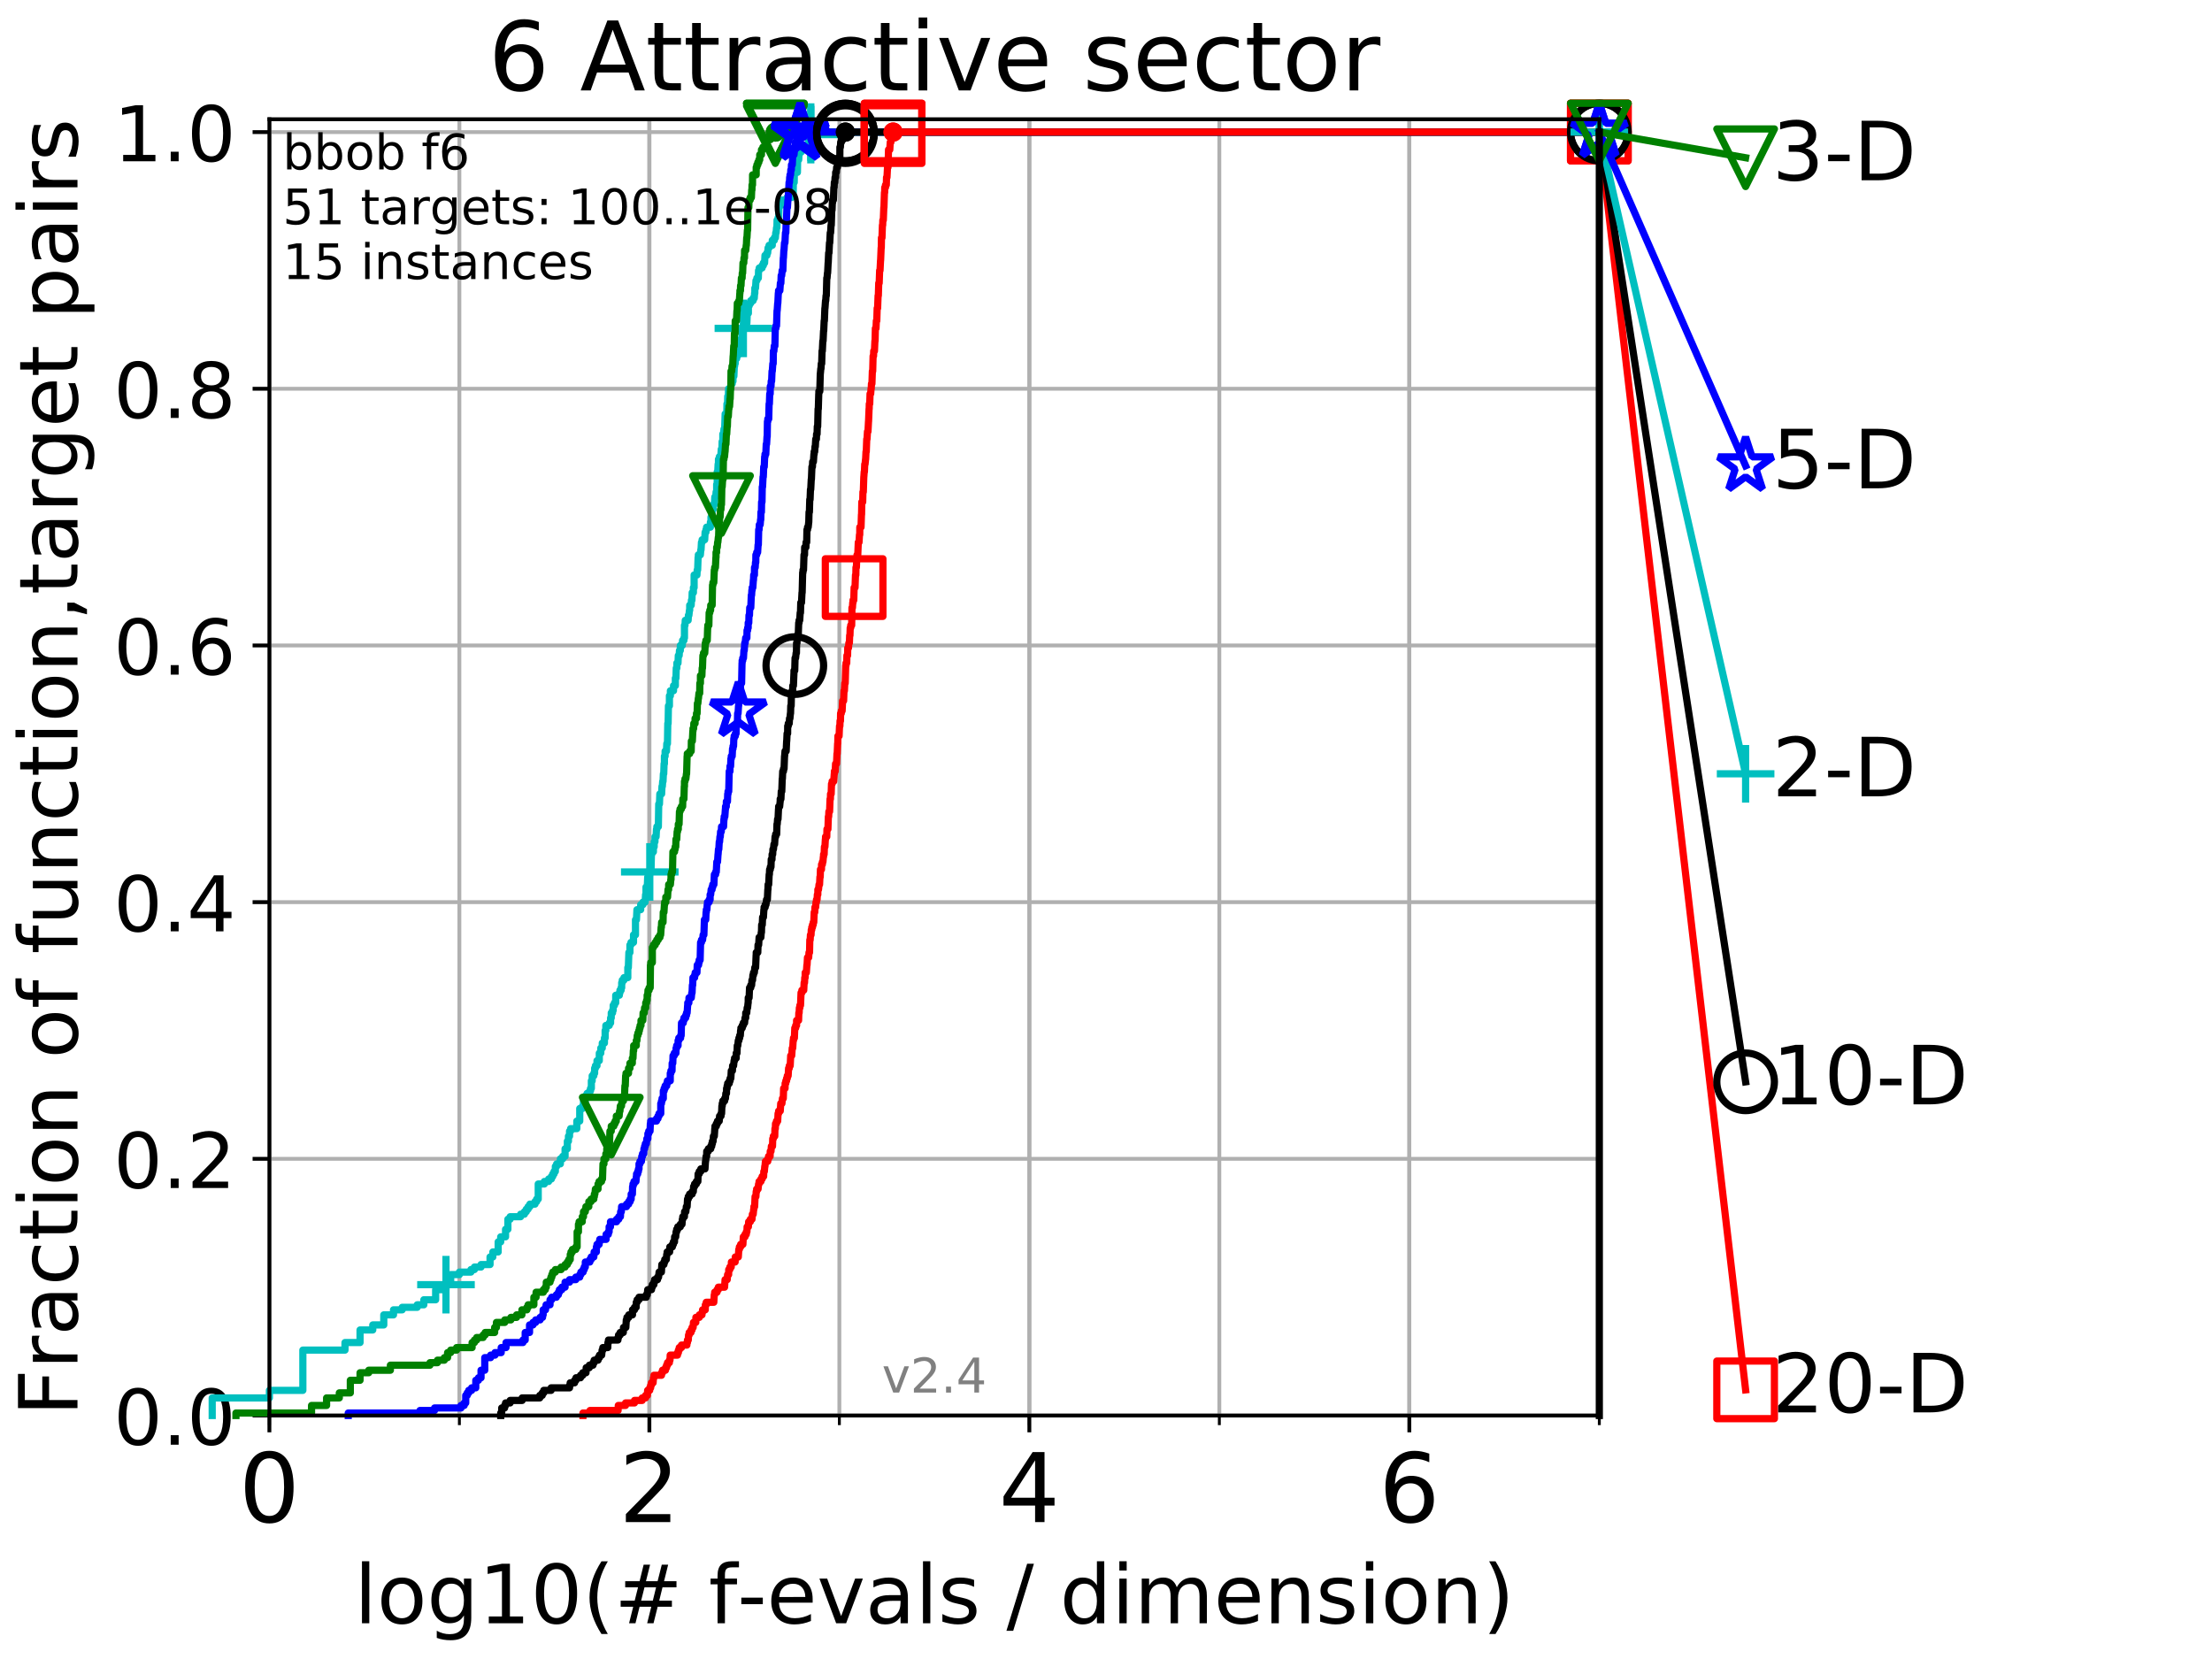 <?xml version="1.0" encoding="utf-8" standalone="no"?>
<!DOCTYPE svg PUBLIC "-//W3C//DTD SVG 1.1//EN"
  "http://www.w3.org/Graphics/SVG/1.1/DTD/svg11.dtd">
<!-- Created with matplotlib (http://matplotlib.org/) -->
<svg height="345.6pt" version="1.1" viewBox="0 0 460.8 345.6" width="460.8pt" xmlns="http://www.w3.org/2000/svg" xmlns:xlink="http://www.w3.org/1999/xlink">
 <defs>
  <style type="text/css">
*{stroke-linecap:butt;stroke-linejoin:round;}
  </style>
 </defs>
 <g id="figure_1">
  <g id="patch_1">
   <path d="M 0 345.6 
L 460.8 345.6 
L 460.8 0 
L 0 0 
z
" style="fill:#ffffff;"/>
  </g>
  <g id="axes_1">
   <g id="patch_2">
    <path d="M 56.12 294.88 
L 333.168 294.88 
L 333.168 24.84 
L 56.12 24.84 
z
" style="fill:#ffffff;"/>
   </g>
   <g id="matplotlib.axis_1">
    <g id="xtick_1">
     <g id="line2d_1">
      <path clip-path="url(#p1dfab45618)" d="M 56.12 294.88 
L 56.12 24.84 
" style="fill:none;stroke:#b0b0b0;stroke-linecap:square;stroke-width:0.8;"/>
     </g>
     <g id="line2d_2">
      <defs>
       <path d="M 0 0 
L 0 3.5 
" id="mb172c8076a" style="stroke:#000000;stroke-width:0.8;"/>
      </defs>
      <g>
       <use style="stroke:#000000;stroke-width:0.8;" x="56.12" xlink:href="#mb172c8076a" y="294.88"/>
      </g>
     </g>
     <g id="text_1">
      <!-- 0 -->
      <defs>
       <path d="M 31.781 66.406 
Q 24.172 66.406 20.328 58.906 
Q 16.5 51.422 16.5 36.375 
Q 16.5 21.391 20.328 13.891 
Q 24.172 6.391 31.781 6.391 
Q 39.453 6.391 43.281 13.891 
Q 47.125 21.391 47.125 36.375 
Q 47.125 51.422 43.281 58.906 
Q 39.453 66.406 31.781 66.406 
z
M 31.781 74.219 
Q 44.047 74.219 50.516 64.516 
Q 56.984 54.828 56.984 36.375 
Q 56.984 17.969 50.516 8.266 
Q 44.047 -1.422 31.781 -1.422 
Q 19.531 -1.422 13.062 8.266 
Q 6.594 17.969 6.594 36.375 
Q 6.594 54.828 13.062 64.516 
Q 19.531 74.219 31.781 74.219 
z
" id="DejaVuSans-30"/>
      </defs>
      <g transform="translate(49.758 317.077)scale(0.2 -0.2)">
       <use xlink:href="#DejaVuSans-30"/>
      </g>
     </g>
    </g>
    <g id="xtick_2">
     <g id="line2d_3">
      <path clip-path="url(#p1dfab45618)" d="M 135.277 294.88 
L 135.277 24.84 
" style="fill:none;stroke:#b0b0b0;stroke-linecap:square;stroke-width:0.8;"/>
     </g>
     <g id="line2d_4">
      <g>
       <use style="stroke:#000000;stroke-width:0.8;" x="135.277" xlink:href="#mb172c8076a" y="294.88"/>
      </g>
     </g>
     <g id="text_2">
      <!-- 2 -->
      <defs>
       <path d="M 19.188 8.297 
L 53.609 8.297 
L 53.609 0 
L 7.328 0 
L 7.328 8.297 
Q 12.938 14.109 22.625 23.891 
Q 32.328 33.688 34.812 36.531 
Q 39.547 41.844 41.422 45.531 
Q 43.312 49.219 43.312 52.781 
Q 43.312 58.594 39.234 62.25 
Q 35.156 65.922 28.609 65.922 
Q 23.969 65.922 18.812 64.312 
Q 13.672 62.703 7.812 59.422 
L 7.812 69.391 
Q 13.766 71.781 18.938 73 
Q 24.125 74.219 28.422 74.219 
Q 39.75 74.219 46.484 68.547 
Q 53.219 62.891 53.219 53.422 
Q 53.219 48.922 51.531 44.891 
Q 49.859 40.875 45.406 35.406 
Q 44.188 33.984 37.641 27.219 
Q 31.109 20.453 19.188 8.297 
z
" id="DejaVuSans-32"/>
      </defs>
      <g transform="translate(128.914 317.077)scale(0.2 -0.2)">
       <use xlink:href="#DejaVuSans-32"/>
      </g>
     </g>
    </g>
    <g id="xtick_3">
     <g id="line2d_5">
      <path clip-path="url(#p1dfab45618)" d="M 214.433 294.88 
L 214.433 24.84 
" style="fill:none;stroke:#b0b0b0;stroke-linecap:square;stroke-width:0.8;"/>
     </g>
     <g id="line2d_6">
      <g>
       <use style="stroke:#000000;stroke-width:0.8;" x="214.433" xlink:href="#mb172c8076a" y="294.88"/>
      </g>
     </g>
     <g id="text_3">
      <!-- 4 -->
      <defs>
       <path d="M 37.797 64.312 
L 12.891 25.391 
L 37.797 25.391 
z
M 35.203 72.906 
L 47.609 72.906 
L 47.609 25.391 
L 58.016 25.391 
L 58.016 17.188 
L 47.609 17.188 
L 47.609 0 
L 37.797 0 
L 37.797 17.188 
L 4.891 17.188 
L 4.891 26.703 
z
" id="DejaVuSans-34"/>
      </defs>
      <g transform="translate(208.071 317.077)scale(0.2 -0.2)">
       <use xlink:href="#DejaVuSans-34"/>
      </g>
     </g>
    </g>
    <g id="xtick_4">
     <g id="line2d_7">
      <path clip-path="url(#p1dfab45618)" d="M 293.59 294.88 
L 293.59 24.84 
" style="fill:none;stroke:#b0b0b0;stroke-linecap:square;stroke-width:0.8;"/>
     </g>
     <g id="line2d_8">
      <g>
       <use style="stroke:#000000;stroke-width:0.8;" x="293.59" xlink:href="#mb172c8076a" y="294.88"/>
      </g>
     </g>
     <g id="text_4">
      <!-- 6 -->
      <defs>
       <path d="M 33.016 40.375 
Q 26.375 40.375 22.484 35.828 
Q 18.609 31.297 18.609 23.391 
Q 18.609 15.531 22.484 10.953 
Q 26.375 6.391 33.016 6.391 
Q 39.656 6.391 43.531 10.953 
Q 47.406 15.531 47.406 23.391 
Q 47.406 31.297 43.531 35.828 
Q 39.656 40.375 33.016 40.375 
z
M 52.594 71.297 
L 52.594 62.312 
Q 48.875 64.062 45.094 64.984 
Q 41.312 65.922 37.594 65.922 
Q 27.828 65.922 22.672 59.328 
Q 17.531 52.734 16.797 39.406 
Q 19.672 43.656 24.016 45.922 
Q 28.375 48.188 33.594 48.188 
Q 44.578 48.188 50.953 41.516 
Q 57.328 34.859 57.328 23.391 
Q 57.328 12.156 50.688 5.359 
Q 44.047 -1.422 33.016 -1.422 
Q 20.359 -1.422 13.672 8.266 
Q 6.984 17.969 6.984 36.375 
Q 6.984 53.656 15.188 63.938 
Q 23.391 74.219 37.203 74.219 
Q 40.922 74.219 44.703 73.484 
Q 48.484 72.75 52.594 71.297 
z
" id="DejaVuSans-36"/>
      </defs>
      <g transform="translate(287.227 317.077)scale(0.2 -0.2)">
       <use xlink:href="#DejaVuSans-36"/>
      </g>
     </g>
    </g>
    <g id="xtick_5">
     <g id="line2d_9">
      <path clip-path="url(#p1dfab45618)" d="M 56.12 294.88 
L 56.12 24.84 
" style="fill:none;stroke:#b0b0b0;stroke-linecap:square;stroke-width:0.8;"/>
     </g>
     <g id="line2d_10">
      <defs>
       <path d="M 0 0 
L 0 2 
" id="ma700aae8bd" style="stroke:#000000;stroke-width:0.6;"/>
      </defs>
      <g>
       <use style="stroke:#000000;stroke-width:0.6;" x="56.12" xlink:href="#ma700aae8bd" y="294.88"/>
      </g>
     </g>
    </g>
    <g id="xtick_6">
     <g id="line2d_11">
      <path clip-path="url(#p1dfab45618)" d="M 95.698 294.88 
L 95.698 24.84 
" style="fill:none;stroke:#b0b0b0;stroke-linecap:square;stroke-width:0.8;"/>
     </g>
     <g id="line2d_12">
      <g>
       <use style="stroke:#000000;stroke-width:0.6;" x="95.698" xlink:href="#ma700aae8bd" y="294.88"/>
      </g>
     </g>
    </g>
    <g id="xtick_7">
     <g id="line2d_13">
      <path clip-path="url(#p1dfab45618)" d="M 135.277 294.88 
L 135.277 24.84 
" style="fill:none;stroke:#b0b0b0;stroke-linecap:square;stroke-width:0.8;"/>
     </g>
     <g id="line2d_14">
      <g>
       <use style="stroke:#000000;stroke-width:0.6;" x="135.277" xlink:href="#ma700aae8bd" y="294.88"/>
      </g>
     </g>
    </g>
    <g id="xtick_8">
     <g id="line2d_15">
      <path clip-path="url(#p1dfab45618)" d="M 174.855 294.88 
L 174.855 24.84 
" style="fill:none;stroke:#b0b0b0;stroke-linecap:square;stroke-width:0.8;"/>
     </g>
     <g id="line2d_16">
      <g>
       <use style="stroke:#000000;stroke-width:0.6;" x="174.855" xlink:href="#ma700aae8bd" y="294.88"/>
      </g>
     </g>
    </g>
    <g id="xtick_9">
     <g id="line2d_17">
      <path clip-path="url(#p1dfab45618)" d="M 214.433 294.88 
L 214.433 24.84 
" style="fill:none;stroke:#b0b0b0;stroke-linecap:square;stroke-width:0.8;"/>
     </g>
     <g id="line2d_18">
      <g>
       <use style="stroke:#000000;stroke-width:0.6;" x="214.433" xlink:href="#ma700aae8bd" y="294.88"/>
      </g>
     </g>
    </g>
    <g id="xtick_10">
     <g id="line2d_19">
      <path clip-path="url(#p1dfab45618)" d="M 254.011 294.88 
L 254.011 24.84 
" style="fill:none;stroke:#b0b0b0;stroke-linecap:square;stroke-width:0.8;"/>
     </g>
     <g id="line2d_20">
      <g>
       <use style="stroke:#000000;stroke-width:0.6;" x="254.011" xlink:href="#ma700aae8bd" y="294.88"/>
      </g>
     </g>
    </g>
    <g id="xtick_11">
     <g id="line2d_21">
      <path clip-path="url(#p1dfab45618)" d="M 293.59 294.88 
L 293.59 24.84 
" style="fill:none;stroke:#b0b0b0;stroke-linecap:square;stroke-width:0.8;"/>
     </g>
     <g id="line2d_22">
      <g>
       <use style="stroke:#000000;stroke-width:0.6;" x="293.59" xlink:href="#ma700aae8bd" y="294.88"/>
      </g>
     </g>
    </g>
    <g id="xtick_12">
     <g id="line2d_23">
      <path clip-path="url(#p1dfab45618)" d="M 333.168 294.88 
L 333.168 24.84 
" style="fill:none;stroke:#b0b0b0;stroke-linecap:square;stroke-width:0.8;"/>
     </g>
     <g id="line2d_24">
      <g>
       <use style="stroke:#000000;stroke-width:0.6;" x="333.168" xlink:href="#ma700aae8bd" y="294.88"/>
      </g>
     </g>
    </g>
    <g id="text_5">
     <!-- log10(# f-evals / dimension) -->
     <defs>
      <path d="M 9.422 75.984 
L 18.406 75.984 
L 18.406 0 
L 9.422 0 
z
" id="DejaVuSans-6c"/>
      <path d="M 30.609 48.391 
Q 23.391 48.391 19.188 42.75 
Q 14.984 37.109 14.984 27.297 
Q 14.984 17.484 19.156 11.844 
Q 23.344 6.203 30.609 6.203 
Q 37.797 6.203 41.984 11.859 
Q 46.188 17.531 46.188 27.297 
Q 46.188 37.016 41.984 42.703 
Q 37.797 48.391 30.609 48.391 
z
M 30.609 56 
Q 42.328 56 49.016 48.375 
Q 55.719 40.766 55.719 27.297 
Q 55.719 13.875 49.016 6.219 
Q 42.328 -1.422 30.609 -1.422 
Q 18.844 -1.422 12.172 6.219 
Q 5.516 13.875 5.516 27.297 
Q 5.516 40.766 12.172 48.375 
Q 18.844 56 30.609 56 
z
" id="DejaVuSans-6f"/>
      <path d="M 45.406 27.984 
Q 45.406 37.75 41.375 43.109 
Q 37.359 48.484 30.078 48.484 
Q 22.859 48.484 18.828 43.109 
Q 14.797 37.75 14.797 27.984 
Q 14.797 18.266 18.828 12.891 
Q 22.859 7.516 30.078 7.516 
Q 37.359 7.516 41.375 12.891 
Q 45.406 18.266 45.406 27.984 
z
M 54.391 6.781 
Q 54.391 -7.172 48.188 -13.984 
Q 42 -20.797 29.203 -20.797 
Q 24.469 -20.797 20.266 -20.094 
Q 16.062 -19.391 12.109 -17.922 
L 12.109 -9.188 
Q 16.062 -11.328 19.922 -12.344 
Q 23.781 -13.375 27.781 -13.375 
Q 36.625 -13.375 41.016 -8.766 
Q 45.406 -4.156 45.406 5.172 
L 45.406 9.625 
Q 42.625 4.781 38.281 2.391 
Q 33.938 0 27.875 0 
Q 17.828 0 11.672 7.656 
Q 5.516 15.328 5.516 27.984 
Q 5.516 40.672 11.672 48.328 
Q 17.828 56 27.875 56 
Q 33.938 56 38.281 53.609 
Q 42.625 51.219 45.406 46.391 
L 45.406 54.688 
L 54.391 54.688 
z
" id="DejaVuSans-67"/>
      <path d="M 12.406 8.297 
L 28.516 8.297 
L 28.516 63.922 
L 10.984 60.406 
L 10.984 69.391 
L 28.422 72.906 
L 38.281 72.906 
L 38.281 8.297 
L 54.391 8.297 
L 54.391 0 
L 12.406 0 
z
" id="DejaVuSans-31"/>
      <path d="M 31 75.875 
Q 24.469 64.656 21.281 53.656 
Q 18.109 42.672 18.109 31.391 
Q 18.109 20.125 21.312 9.062 
Q 24.516 -2 31 -13.188 
L 23.188 -13.188 
Q 15.875 -1.703 12.234 9.375 
Q 8.594 20.453 8.594 31.391 
Q 8.594 42.281 12.203 53.312 
Q 15.828 64.359 23.188 75.875 
z
" id="DejaVuSans-28"/>
      <path d="M 51.125 44 
L 36.922 44 
L 32.812 27.688 
L 47.125 27.688 
z
M 43.797 71.781 
L 38.719 51.516 
L 52.984 51.516 
L 58.109 71.781 
L 65.922 71.781 
L 60.891 51.516 
L 76.125 51.516 
L 76.125 44 
L 58.984 44 
L 54.984 27.688 
L 70.516 27.688 
L 70.516 20.219 
L 53.078 20.219 
L 48 0 
L 40.188 0 
L 45.219 20.219 
L 30.906 20.219 
L 25.875 0 
L 18.016 0 
L 23.094 20.219 
L 7.719 20.219 
L 7.719 27.688 
L 24.906 27.688 
L 29 44 
L 13.281 44 
L 13.281 51.516 
L 30.906 51.516 
L 35.891 71.781 
z
" id="DejaVuSans-23"/>
      <path id="DejaVuSans-20"/>
      <path d="M 37.109 75.984 
L 37.109 68.5 
L 28.516 68.5 
Q 23.688 68.5 21.797 66.547 
Q 19.922 64.594 19.922 59.516 
L 19.922 54.688 
L 34.719 54.688 
L 34.719 47.703 
L 19.922 47.703 
L 19.922 0 
L 10.891 0 
L 10.891 47.703 
L 2.297 47.703 
L 2.297 54.688 
L 10.891 54.688 
L 10.891 58.5 
Q 10.891 67.625 15.141 71.797 
Q 19.391 75.984 28.609 75.984 
z
" id="DejaVuSans-66"/>
      <path d="M 4.891 31.391 
L 31.203 31.391 
L 31.203 23.391 
L 4.891 23.391 
z
" id="DejaVuSans-2d"/>
      <path d="M 56.203 29.594 
L 56.203 25.203 
L 14.891 25.203 
Q 15.484 15.922 20.484 11.062 
Q 25.484 6.203 34.422 6.203 
Q 39.594 6.203 44.453 7.469 
Q 49.312 8.734 54.109 11.281 
L 54.109 2.781 
Q 49.266 0.734 44.188 -0.344 
Q 39.109 -1.422 33.891 -1.422 
Q 20.797 -1.422 13.156 6.188 
Q 5.516 13.812 5.516 26.812 
Q 5.516 40.234 12.766 48.109 
Q 20.016 56 32.328 56 
Q 43.359 56 49.781 48.891 
Q 56.203 41.797 56.203 29.594 
z
M 47.219 32.234 
Q 47.125 39.594 43.094 43.984 
Q 39.062 48.391 32.422 48.391 
Q 24.906 48.391 20.391 44.141 
Q 15.875 39.891 15.188 32.172 
z
" id="DejaVuSans-65"/>
      <path d="M 2.984 54.688 
L 12.5 54.688 
L 29.594 8.797 
L 46.688 54.688 
L 56.203 54.688 
L 35.688 0 
L 23.484 0 
z
" id="DejaVuSans-76"/>
      <path d="M 34.281 27.484 
Q 23.391 27.484 19.188 25 
Q 14.984 22.516 14.984 16.5 
Q 14.984 11.719 18.141 8.906 
Q 21.297 6.109 26.703 6.109 
Q 34.188 6.109 38.703 11.406 
Q 43.219 16.703 43.219 25.484 
L 43.219 27.484 
z
M 52.203 31.203 
L 52.203 0 
L 43.219 0 
L 43.219 8.297 
Q 40.141 3.328 35.547 0.953 
Q 30.953 -1.422 24.312 -1.422 
Q 15.922 -1.422 10.953 3.297 
Q 6 8.016 6 15.922 
Q 6 25.141 12.172 29.828 
Q 18.359 34.516 30.609 34.516 
L 43.219 34.516 
L 43.219 35.406 
Q 43.219 41.609 39.141 45 
Q 35.062 48.391 27.688 48.391 
Q 23 48.391 18.547 47.266 
Q 14.109 46.141 10.016 43.891 
L 10.016 52.203 
Q 14.938 54.109 19.578 55.047 
Q 24.219 56 28.609 56 
Q 40.484 56 46.344 49.844 
Q 52.203 43.703 52.203 31.203 
z
" id="DejaVuSans-61"/>
      <path d="M 44.281 53.078 
L 44.281 44.578 
Q 40.484 46.531 36.375 47.5 
Q 32.281 48.484 27.875 48.484 
Q 21.188 48.484 17.844 46.438 
Q 14.5 44.391 14.5 40.281 
Q 14.5 37.156 16.891 35.375 
Q 19.281 33.594 26.516 31.984 
L 29.594 31.297 
Q 39.156 29.25 43.188 25.516 
Q 47.219 21.781 47.219 15.094 
Q 47.219 7.469 41.188 3.016 
Q 35.156 -1.422 24.609 -1.422 
Q 20.219 -1.422 15.453 -0.562 
Q 10.688 0.297 5.422 2 
L 5.422 11.281 
Q 10.406 8.688 15.234 7.391 
Q 20.062 6.109 24.812 6.109 
Q 31.156 6.109 34.562 8.281 
Q 37.984 10.453 37.984 14.406 
Q 37.984 18.062 35.516 20.016 
Q 33.062 21.969 24.703 23.781 
L 21.578 24.516 
Q 13.234 26.266 9.516 29.906 
Q 5.812 33.547 5.812 39.891 
Q 5.812 47.609 11.281 51.797 
Q 16.75 56 26.812 56 
Q 31.781 56 36.172 55.266 
Q 40.578 54.547 44.281 53.078 
z
" id="DejaVuSans-73"/>
      <path d="M 25.391 72.906 
L 33.688 72.906 
L 8.297 -9.281 
L 0 -9.281 
z
" id="DejaVuSans-2f"/>
      <path d="M 45.406 46.391 
L 45.406 75.984 
L 54.391 75.984 
L 54.391 0 
L 45.406 0 
L 45.406 8.203 
Q 42.578 3.328 38.25 0.953 
Q 33.938 -1.422 27.875 -1.422 
Q 17.969 -1.422 11.734 6.484 
Q 5.516 14.406 5.516 27.297 
Q 5.516 40.188 11.734 48.094 
Q 17.969 56 27.875 56 
Q 33.938 56 38.25 53.625 
Q 42.578 51.266 45.406 46.391 
z
M 14.797 27.297 
Q 14.797 17.391 18.875 11.75 
Q 22.953 6.109 30.078 6.109 
Q 37.203 6.109 41.297 11.75 
Q 45.406 17.391 45.406 27.297 
Q 45.406 37.203 41.297 42.844 
Q 37.203 48.484 30.078 48.484 
Q 22.953 48.484 18.875 42.844 
Q 14.797 37.203 14.797 27.297 
z
" id="DejaVuSans-64"/>
      <path d="M 9.422 54.688 
L 18.406 54.688 
L 18.406 0 
L 9.422 0 
z
M 9.422 75.984 
L 18.406 75.984 
L 18.406 64.594 
L 9.422 64.594 
z
" id="DejaVuSans-69"/>
      <path d="M 52 44.188 
Q 55.375 50.25 60.062 53.125 
Q 64.75 56 71.094 56 
Q 79.641 56 84.281 50.016 
Q 88.922 44.047 88.922 33.016 
L 88.922 0 
L 79.891 0 
L 79.891 32.719 
Q 79.891 40.578 77.094 44.375 
Q 74.312 48.188 68.609 48.188 
Q 61.625 48.188 57.562 43.547 
Q 53.516 38.922 53.516 30.906 
L 53.516 0 
L 44.484 0 
L 44.484 32.719 
Q 44.484 40.625 41.703 44.406 
Q 38.922 48.188 33.109 48.188 
Q 26.219 48.188 22.156 43.531 
Q 18.109 38.875 18.109 30.906 
L 18.109 0 
L 9.078 0 
L 9.078 54.688 
L 18.109 54.688 
L 18.109 46.188 
Q 21.188 51.219 25.484 53.609 
Q 29.781 56 35.688 56 
Q 41.656 56 45.828 52.969 
Q 50 49.953 52 44.188 
z
" id="DejaVuSans-6d"/>
      <path d="M 54.891 33.016 
L 54.891 0 
L 45.906 0 
L 45.906 32.719 
Q 45.906 40.484 42.875 44.328 
Q 39.844 48.188 33.797 48.188 
Q 26.516 48.188 22.312 43.547 
Q 18.109 38.922 18.109 30.906 
L 18.109 0 
L 9.078 0 
L 9.078 54.688 
L 18.109 54.688 
L 18.109 46.188 
Q 21.344 51.125 25.703 53.562 
Q 30.078 56 35.797 56 
Q 45.219 56 50.047 50.172 
Q 54.891 44.344 54.891 33.016 
z
" id="DejaVuSans-6e"/>
      <path d="M 8.016 75.875 
L 15.828 75.875 
Q 23.141 64.359 26.781 53.312 
Q 30.422 42.281 30.422 31.391 
Q 30.422 20.453 26.781 9.375 
Q 23.141 -1.703 15.828 -13.188 
L 8.016 -13.188 
Q 14.5 -2 17.703 9.062 
Q 20.906 20.125 20.906 31.391 
Q 20.906 42.672 17.703 53.656 
Q 14.5 64.656 8.016 75.875 
z
" id="DejaVuSans-29"/>
     </defs>
     <g transform="translate(73.803 338.154)scale(0.17 -0.17)">
      <use xlink:href="#DejaVuSans-6c"/>
      <use x="27.783" xlink:href="#DejaVuSans-6f"/>
      <use x="88.965" xlink:href="#DejaVuSans-67"/>
      <use x="152.441" xlink:href="#DejaVuSans-31"/>
      <use x="216.064" xlink:href="#DejaVuSans-30"/>
      <use x="279.688" xlink:href="#DejaVuSans-28"/>
      <use x="318.701" xlink:href="#DejaVuSans-23"/>
      <use x="402.49" xlink:href="#DejaVuSans-20"/>
      <use x="434.277" xlink:href="#DejaVuSans-66"/>
      <use x="469.404" xlink:href="#DejaVuSans-2d"/>
      <use x="505.488" xlink:href="#DejaVuSans-65"/>
      <use x="567.012" xlink:href="#DejaVuSans-76"/>
      <use x="626.191" xlink:href="#DejaVuSans-61"/>
      <use x="687.471" xlink:href="#DejaVuSans-6c"/>
      <use x="715.254" xlink:href="#DejaVuSans-73"/>
      <use x="767.354" xlink:href="#DejaVuSans-20"/>
      <use x="799.141" xlink:href="#DejaVuSans-2f"/>
      <use x="832.832" xlink:href="#DejaVuSans-20"/>
      <use x="864.619" xlink:href="#DejaVuSans-64"/>
      <use x="928.096" xlink:href="#DejaVuSans-69"/>
      <use x="955.879" xlink:href="#DejaVuSans-6d"/>
      <use x="1053.291" xlink:href="#DejaVuSans-65"/>
      <use x="1114.814" xlink:href="#DejaVuSans-6e"/>
      <use x="1178.193" xlink:href="#DejaVuSans-73"/>
      <use x="1230.293" xlink:href="#DejaVuSans-69"/>
      <use x="1258.076" xlink:href="#DejaVuSans-6f"/>
      <use x="1319.258" xlink:href="#DejaVuSans-6e"/>
      <use x="1382.637" xlink:href="#DejaVuSans-29"/>
     </g>
    </g>
   </g>
   <g id="matplotlib.axis_2">
    <g id="ytick_1">
     <g id="line2d_25">
      <path clip-path="url(#p1dfab45618)" d="M 56.12 294.88 
L 333.168 294.88 
" style="fill:none;stroke:#b0b0b0;stroke-linecap:square;stroke-width:0.8;"/>
     </g>
     <g id="line2d_26">
      <defs>
       <path d="M 0 0 
L -3.5 0 
" id="m36fa266325" style="stroke:#000000;stroke-width:0.8;"/>
      </defs>
      <g>
       <use style="stroke:#000000;stroke-width:0.8;" x="56.12" xlink:href="#m36fa266325" y="294.88"/>
      </g>
     </g>
     <g id="text_6">
      <!-- 0.0 -->
      <defs>
       <path d="M 10.688 12.406 
L 21 12.406 
L 21 0 
L 10.688 0 
z
" id="DejaVuSans-2e"/>
      </defs>
      <g transform="translate(23.675 300.959)scale(0.16 -0.16)">
       <use xlink:href="#DejaVuSans-30"/>
       <use x="63.623" xlink:href="#DejaVuSans-2e"/>
       <use x="95.41" xlink:href="#DejaVuSans-30"/>
      </g>
     </g>
    </g>
    <g id="ytick_2">
     <g id="line2d_27">
      <path clip-path="url(#p1dfab45618)" d="M 56.12 241.407 
L 333.168 241.407 
" style="fill:none;stroke:#b0b0b0;stroke-linecap:square;stroke-width:0.8;"/>
     </g>
     <g id="line2d_28">
      <g>
       <use style="stroke:#000000;stroke-width:0.8;" x="56.12" xlink:href="#m36fa266325" y="241.407"/>
      </g>
     </g>
     <g id="text_7">
      <!-- 0.2 -->
      <g transform="translate(23.675 247.485)scale(0.16 -0.16)">
       <use xlink:href="#DejaVuSans-30"/>
       <use x="63.623" xlink:href="#DejaVuSans-2e"/>
       <use x="95.41" xlink:href="#DejaVuSans-32"/>
      </g>
     </g>
    </g>
    <g id="ytick_3">
     <g id="line2d_29">
      <path clip-path="url(#p1dfab45618)" d="M 56.12 187.933 
L 333.168 187.933 
" style="fill:none;stroke:#b0b0b0;stroke-linecap:square;stroke-width:0.8;"/>
     </g>
     <g id="line2d_30">
      <g>
       <use style="stroke:#000000;stroke-width:0.8;" x="56.12" xlink:href="#m36fa266325" y="187.933"/>
      </g>
     </g>
     <g id="text_8">
      <!-- 0.4 -->
      <g transform="translate(23.675 194.012)scale(0.16 -0.16)">
       <use xlink:href="#DejaVuSans-30"/>
       <use x="63.623" xlink:href="#DejaVuSans-2e"/>
       <use x="95.41" xlink:href="#DejaVuSans-34"/>
      </g>
     </g>
    </g>
    <g id="ytick_4">
     <g id="line2d_31">
      <path clip-path="url(#p1dfab45618)" d="M 56.12 134.46 
L 333.168 134.46 
" style="fill:none;stroke:#b0b0b0;stroke-linecap:square;stroke-width:0.8;"/>
     </g>
     <g id="line2d_32">
      <g>
       <use style="stroke:#000000;stroke-width:0.8;" x="56.12" xlink:href="#m36fa266325" y="134.46"/>
      </g>
     </g>
     <g id="text_9">
      <!-- 0.6 -->
      <g transform="translate(23.675 140.539)scale(0.16 -0.16)">
       <use xlink:href="#DejaVuSans-30"/>
       <use x="63.623" xlink:href="#DejaVuSans-2e"/>
       <use x="95.41" xlink:href="#DejaVuSans-36"/>
      </g>
     </g>
    </g>
    <g id="ytick_5">
     <g id="line2d_33">
      <path clip-path="url(#p1dfab45618)" d="M 56.12 80.987 
L 333.168 80.987 
" style="fill:none;stroke:#b0b0b0;stroke-linecap:square;stroke-width:0.8;"/>
     </g>
     <g id="line2d_34">
      <g>
       <use style="stroke:#000000;stroke-width:0.8;" x="56.12" xlink:href="#m36fa266325" y="80.987"/>
      </g>
     </g>
     <g id="text_10">
      <!-- 0.8 -->
      <defs>
       <path d="M 31.781 34.625 
Q 24.75 34.625 20.719 30.859 
Q 16.703 27.094 16.703 20.516 
Q 16.703 13.922 20.719 10.156 
Q 24.75 6.391 31.781 6.391 
Q 38.812 6.391 42.859 10.172 
Q 46.922 13.969 46.922 20.516 
Q 46.922 27.094 42.891 30.859 
Q 38.875 34.625 31.781 34.625 
z
M 21.922 38.812 
Q 15.578 40.375 12.031 44.719 
Q 8.5 49.078 8.5 55.328 
Q 8.5 64.062 14.719 69.141 
Q 20.953 74.219 31.781 74.219 
Q 42.672 74.219 48.875 69.141 
Q 55.078 64.062 55.078 55.328 
Q 55.078 49.078 51.531 44.719 
Q 48 40.375 41.703 38.812 
Q 48.828 37.156 52.797 32.312 
Q 56.781 27.484 56.781 20.516 
Q 56.781 9.906 50.312 4.234 
Q 43.844 -1.422 31.781 -1.422 
Q 19.734 -1.422 13.25 4.234 
Q 6.781 9.906 6.781 20.516 
Q 6.781 27.484 10.781 32.312 
Q 14.797 37.156 21.922 38.812 
z
M 18.312 54.391 
Q 18.312 48.734 21.844 45.562 
Q 25.391 42.391 31.781 42.391 
Q 38.141 42.391 41.719 45.562 
Q 45.312 48.734 45.312 54.391 
Q 45.312 60.062 41.719 63.234 
Q 38.141 66.406 31.781 66.406 
Q 25.391 66.406 21.844 63.234 
Q 18.312 60.062 18.312 54.391 
z
" id="DejaVuSans-38"/>
      </defs>
      <g transform="translate(23.675 87.066)scale(0.16 -0.16)">
       <use xlink:href="#DejaVuSans-30"/>
       <use x="63.623" xlink:href="#DejaVuSans-2e"/>
       <use x="95.41" xlink:href="#DejaVuSans-38"/>
      </g>
     </g>
    </g>
    <g id="ytick_6">
     <g id="line2d_35">
      <path clip-path="url(#p1dfab45618)" d="M 56.12 27.514 
L 333.168 27.514 
" style="fill:none;stroke:#b0b0b0;stroke-linecap:square;stroke-width:0.8;"/>
     </g>
     <g id="line2d_36">
      <g>
       <use style="stroke:#000000;stroke-width:0.8;" x="56.12" xlink:href="#m36fa266325" y="27.514"/>
      </g>
     </g>
     <g id="text_11">
      <!-- 1.0 -->
      <g transform="translate(23.675 33.592)scale(0.16 -0.16)">
       <use xlink:href="#DejaVuSans-31"/>
       <use x="63.623" xlink:href="#DejaVuSans-2e"/>
       <use x="95.41" xlink:href="#DejaVuSans-30"/>
      </g>
     </g>
    </g>
    <g id="text_12">
     <!-- Fraction of function,target pairs -->
     <defs>
      <path d="M 9.812 72.906 
L 51.703 72.906 
L 51.703 64.594 
L 19.672 64.594 
L 19.672 43.109 
L 48.578 43.109 
L 48.578 34.812 
L 19.672 34.812 
L 19.672 0 
L 9.812 0 
z
" id="DejaVuSans-46"/>
      <path d="M 41.109 46.297 
Q 39.594 47.172 37.812 47.578 
Q 36.031 48 33.891 48 
Q 26.266 48 22.188 43.047 
Q 18.109 38.094 18.109 28.812 
L 18.109 0 
L 9.078 0 
L 9.078 54.688 
L 18.109 54.688 
L 18.109 46.188 
Q 20.953 51.172 25.484 53.578 
Q 30.031 56 36.531 56 
Q 37.453 56 38.578 55.875 
Q 39.703 55.766 41.062 55.516 
z
" id="DejaVuSans-72"/>
      <path d="M 48.781 52.594 
L 48.781 44.188 
Q 44.969 46.297 41.141 47.344 
Q 37.312 48.391 33.406 48.391 
Q 24.656 48.391 19.812 42.844 
Q 14.984 37.312 14.984 27.297 
Q 14.984 17.281 19.812 11.734 
Q 24.656 6.203 33.406 6.203 
Q 37.312 6.203 41.141 7.25 
Q 44.969 8.297 48.781 10.406 
L 48.781 2.094 
Q 45.016 0.344 40.984 -0.531 
Q 36.969 -1.422 32.422 -1.422 
Q 20.062 -1.422 12.781 6.344 
Q 5.516 14.109 5.516 27.297 
Q 5.516 40.672 12.859 48.328 
Q 20.219 56 33.016 56 
Q 37.156 56 41.109 55.141 
Q 45.062 54.297 48.781 52.594 
z
" id="DejaVuSans-63"/>
      <path d="M 18.312 70.219 
L 18.312 54.688 
L 36.812 54.688 
L 36.812 47.703 
L 18.312 47.703 
L 18.312 18.016 
Q 18.312 11.328 20.141 9.422 
Q 21.969 7.516 27.594 7.516 
L 36.812 7.516 
L 36.812 0 
L 27.594 0 
Q 17.188 0 13.234 3.875 
Q 9.281 7.766 9.281 18.016 
L 9.281 47.703 
L 2.688 47.703 
L 2.688 54.688 
L 9.281 54.688 
L 9.281 70.219 
z
" id="DejaVuSans-74"/>
      <path d="M 8.5 21.578 
L 8.5 54.688 
L 17.484 54.688 
L 17.484 21.922 
Q 17.484 14.156 20.5 10.266 
Q 23.531 6.391 29.594 6.391 
Q 36.859 6.391 41.078 11.031 
Q 45.312 15.672 45.312 23.688 
L 45.312 54.688 
L 54.297 54.688 
L 54.297 0 
L 45.312 0 
L 45.312 8.406 
Q 42.047 3.422 37.719 1 
Q 33.406 -1.422 27.688 -1.422 
Q 18.266 -1.422 13.375 4.438 
Q 8.5 10.297 8.5 21.578 
z
M 31.109 56 
z
" id="DejaVuSans-75"/>
      <path d="M 11.719 12.406 
L 22.016 12.406 
L 22.016 4 
L 14.016 -11.625 
L 7.719 -11.625 
L 11.719 4 
z
" id="DejaVuSans-2c"/>
      <path d="M 18.109 8.203 
L 18.109 -20.797 
L 9.078 -20.797 
L 9.078 54.688 
L 18.109 54.688 
L 18.109 46.391 
Q 20.953 51.266 25.266 53.625 
Q 29.594 56 35.594 56 
Q 45.562 56 51.781 48.094 
Q 58.016 40.188 58.016 27.297 
Q 58.016 14.406 51.781 6.484 
Q 45.562 -1.422 35.594 -1.422 
Q 29.594 -1.422 25.266 0.953 
Q 20.953 3.328 18.109 8.203 
z
M 48.688 27.297 
Q 48.688 37.203 44.609 42.844 
Q 40.531 48.484 33.406 48.484 
Q 26.266 48.484 22.188 42.844 
Q 18.109 37.203 18.109 27.297 
Q 18.109 17.391 22.188 11.75 
Q 26.266 6.109 33.406 6.109 
Q 40.531 6.109 44.609 11.75 
Q 48.688 17.391 48.688 27.297 
z
" id="DejaVuSans-70"/>
     </defs>
     <g transform="translate(16.14 294.999)rotate(-90)scale(0.17 -0.17)">
      <use xlink:href="#DejaVuSans-46"/>
      <use x="57.41" xlink:href="#DejaVuSans-72"/>
      <use x="98.523" xlink:href="#DejaVuSans-61"/>
      <use x="159.803" xlink:href="#DejaVuSans-63"/>
      <use x="214.783" xlink:href="#DejaVuSans-74"/>
      <use x="253.992" xlink:href="#DejaVuSans-69"/>
      <use x="281.775" xlink:href="#DejaVuSans-6f"/>
      <use x="342.957" xlink:href="#DejaVuSans-6e"/>
      <use x="406.336" xlink:href="#DejaVuSans-20"/>
      <use x="438.123" xlink:href="#DejaVuSans-6f"/>
      <use x="499.305" xlink:href="#DejaVuSans-66"/>
      <use x="534.51" xlink:href="#DejaVuSans-20"/>
      <use x="566.297" xlink:href="#DejaVuSans-66"/>
      <use x="601.502" xlink:href="#DejaVuSans-75"/>
      <use x="664.881" xlink:href="#DejaVuSans-6e"/>
      <use x="728.26" xlink:href="#DejaVuSans-63"/>
      <use x="783.24" xlink:href="#DejaVuSans-74"/>
      <use x="822.449" xlink:href="#DejaVuSans-69"/>
      <use x="850.232" xlink:href="#DejaVuSans-6f"/>
      <use x="911.414" xlink:href="#DejaVuSans-6e"/>
      <use x="974.793" xlink:href="#DejaVuSans-2c"/>
      <use x="1006.58" xlink:href="#DejaVuSans-74"/>
      <use x="1045.789" xlink:href="#DejaVuSans-61"/>
      <use x="1107.068" xlink:href="#DejaVuSans-72"/>
      <use x="1148.166" xlink:href="#DejaVuSans-67"/>
      <use x="1211.643" xlink:href="#DejaVuSans-65"/>
      <use x="1273.166" xlink:href="#DejaVuSans-74"/>
      <use x="1312.375" xlink:href="#DejaVuSans-20"/>
      <use x="1344.162" xlink:href="#DejaVuSans-70"/>
      <use x="1407.639" xlink:href="#DejaVuSans-61"/>
      <use x="1468.918" xlink:href="#DejaVuSans-69"/>
      <use x="1496.701" xlink:href="#DejaVuSans-72"/>
      <use x="1537.814" xlink:href="#DejaVuSans-73"/>
     </g>
    </g>
   </g>
   <g id="line2d_37">
    <defs>
     <path d="M 0 1.5 
C 0.398 1.5 0.779 1.342 1.061 1.061 
C 1.342 0.779 1.5 0.398 1.5 0 
C 1.5 -0.398 1.342 -0.779 1.061 -1.061 
C 0.779 -1.342 0.398 -1.5 0 -1.5 
C -0.398 -1.5 -0.779 -1.342 -1.061 -1.061 
C -1.342 -0.779 -1.5 -0.398 -1.5 0 
C -1.5 0.398 -1.342 0.779 -1.061 1.061 
C -0.779 1.342 -0.398 1.5 0 1.5 
z
" id="md3b886bea3" style="stroke:#00bfbf;"/>
    </defs>
    <g>
     <use style="fill:#00bfbf;stroke:#00bfbf;" x="168.907" xlink:href="#md3b886bea3" y="27.514"/>
     <use style="fill:#00bfbf;stroke:#00bfbf;" x="168.907" xlink:href="#md3b886bea3" y="27.514"/>
    </g>
   </g>
   <g id="line2d_38">
    <path d="M 44.206 294.88 
L 44.206 291.21 
L 56.12 291.21 
L 56.12 289.638 
L 63.089 289.638 
L 63.089 281.25 
L 71.87 281.25 
L 71.87 279.677 
L 75.004 279.677 
L 75.004 277.056 
L 77.653 277.056 
L 77.653 276.007 
L 79.949 276.007 
L 79.949 273.91 
L 81.973 273.91 
L 81.973 272.862 
L 83.784 272.862 
L 83.784 272.337 
L 86.918 272.337 
L 86.918 271.813 
L 88.294 271.813 
L 88.294 270.765 
L 90.753 270.765 
L 90.753 268.668 
L 92.905 268.668 
L 92.905 267.619 
L 93.887 267.619 
L 93.887 265.522 
L 95.698 265.522 
L 95.698 264.998 
L 98.101 264.998 
L 98.101 264.474 
L 98.832 264.474 
L 98.832 263.949 
L 100.208 263.949 
L 100.208 263.425 
L 102.085 263.425 
L 102.085 261.852 
L 102.668 261.852 
L 102.668 260.804 
L 103.777 260.804 
L 103.777 258.707 
L 104.306 258.707 
L 104.306 257.658 
L 105.317 257.658 
L 105.317 256.086 
L 105.802 256.086 
L 105.802 253.989 
L 106.272 253.989 
L 106.272 253.464 
L 108.451 253.464 
L 108.451 252.94 
L 109.251 252.94 
L 109.251 252.416 
L 109.637 252.416 
L 109.637 251.892 
L 110.015 251.892 
L 110.015 251.367 
L 110.385 251.367 
L 110.385 250.843 
L 111.448 250.843 
L 111.448 250.319 
L 111.788 250.319 
L 111.788 249.795 
L 112.122 249.795 
L 112.122 246.649 
L 113.396 246.649 
L 113.396 246.125 
L 114.293 246.125 
L 114.293 245.601 
L 114.866 245.601 
L 114.866 245.076 
L 115.146 245.076 
L 115.146 244.552 
L 115.421 244.552 
L 115.421 244.028 
L 115.691 244.028 
L 115.691 242.979 
L 115.958 242.979 
L 115.958 242.455 
L 116.733 242.455 
L 116.733 241.407 
L 117.232 241.407 
L 117.232 240.882 
L 117.716 240.882 
L 117.716 239.31 
L 118.187 239.31 
L 118.187 237.737 
L 118.417 237.737 
L 118.417 236.689 
L 118.645 236.689 
L 118.645 235.64 
L 118.87 235.64 
L 118.87 235.116 
L 120.16 235.116 
L 120.16 233.543 
L 120.77 233.543 
L 120.77 230.922 
L 121.359 230.922 
L 121.359 230.398 
L 121.551 230.398 
L 121.551 229.349 
L 121.929 229.349 
L 121.929 228.301 
L 122.299 228.301 
L 122.299 227.776 
L 122.839 227.776 
L 122.839 227.252 
L 123.015 227.252 
L 123.015 226.728 
L 123.19 226.728 
L 123.19 225.155 
L 123.362 225.155 
L 123.362 224.107 
L 123.703 224.107 
L 123.703 223.582 
L 123.87 223.582 
L 123.87 222.534 
L 124.036 222.534 
L 124.036 222.01 
L 124.364 222.01 
L 124.364 220.961 
L 124.844 220.961 
L 124.844 219.388 
L 125.156 219.388 
L 125.156 218.34 
L 125.463 218.34 
L 125.463 217.291 
L 125.913 217.291 
L 125.913 216.243 
L 126.061 216.243 
L 126.061 214.67 
L 126.207 214.67 
L 126.207 213.622 
L 126.921 213.622 
L 126.921 213.097 
L 127.198 213.097 
L 127.198 212.049 
L 127.335 212.049 
L 127.335 211 
L 127.606 211 
L 127.606 210.476 
L 127.739 210.476 
L 127.739 209.428 
L 128.004 209.428 
L 128.004 208.903 
L 128.264 208.903 
L 128.264 207.331 
L 129.023 207.331 
L 129.023 206.806 
L 129.146 206.806 
L 129.146 206.282 
L 129.39 206.282 
L 129.39 205.758 
L 129.51 205.758 
L 129.51 204.709 
L 129.63 204.709 
L 129.63 204.185 
L 129.984 204.185 
L 129.984 203.661 
L 130.784 203.661 
L 130.784 201.564 
L 130.895 201.564 
L 131.006 198.418 
L 131.225 198.418 
L 131.225 196.846 
L 131.441 196.846 
L 131.441 196.321 
L 131.97 196.321 
L 131.97 194.749 
L 132.382 194.749 
L 132.382 191.603 
L 132.584 191.603 
L 132.684 189.506 
L 133.466 189.506 
L 133.466 188.458 
L 133.937 188.458 
L 133.937 187.933 
L 134.395 187.933 
L 134.485 186.361 
L 134.575 186.361 
L 134.575 184.788 
L 134.841 184.788 
L 134.929 182.691 
L 135.277 182.691 
L 135.362 181.642 
L 135.617 181.642 
L 135.701 177.973 
L 135.785 177.973 
L 135.785 177.449 
L 136.115 177.449 
L 136.115 176.4 
L 136.278 176.4 
L 136.278 175.352 
L 136.44 175.352 
L 136.44 174.303 
L 136.679 174.303 
L 136.758 172.73 
L 136.837 172.73 
L 136.837 172.206 
L 137.148 172.206 
L 137.225 167.488 
L 137.377 167.488 
L 137.453 165.391 
L 137.828 165.391 
L 137.902 163.818 
L 137.975 163.818 
L 138.049 162.77 
L 138.122 162.77 
L 138.194 161.197 
L 138.267 161.197 
L 138.339 159.1 
L 138.41 159.1 
L 138.41 157.527 
L 138.553 157.527 
L 138.553 156.479 
L 138.835 156.479 
L 138.905 154.906 
L 139.043 154.906 
L 139.112 150.712 
L 139.181 150.712 
L 139.249 147.042 
L 139.452 147.042 
L 139.452 144.945 
L 139.654 144.945 
L 139.654 143.897 
L 140.307 143.897 
L 140.307 142.848 
L 140.688 142.848 
L 140.688 141.275 
L 140.813 141.275 
L 140.875 139.178 
L 140.999 139.178 
L 140.999 138.13 
L 141.243 138.13 
L 141.304 136.557 
L 141.485 136.557 
L 141.544 135.509 
L 141.722 135.509 
L 141.722 134.46 
L 142.131 134.46 
L 142.189 133.412 
L 142.474 133.412 
L 142.474 132.887 
L 142.586 132.887 
L 142.586 130.266 
L 142.698 130.266 
L 142.754 129.218 
L 143.355 129.218 
L 143.409 128.169 
L 143.516 128.169 
L 143.622 127.121 
L 143.675 127.121 
L 143.675 126.072 
L 143.988 126.072 
L 144.04 125.024 
L 144.143 125.024 
L 144.194 123.451 
L 144.448 123.451 
L 144.448 122.403 
L 144.598 122.403 
L 144.598 119.781 
L 145.188 119.781 
L 145.236 118.733 
L 145.332 118.733 
L 145.428 116.112 
L 145.475 116.112 
L 145.475 115.587 
L 145.897 115.587 
L 145.99 114.539 
L 146.036 114.539 
L 146.127 112.966 
L 146.264 112.966 
L 146.264 112.442 
L 146.8 112.442 
L 146.887 110.869 
L 147.061 110.869 
L 147.061 110.345 
L 147.191 110.345 
L 147.191 109.821 
L 147.988 109.821 
L 147.988 108.772 
L 148.111 108.772 
L 148.111 107.724 
L 148.314 107.724 
L 148.354 106.151 
L 148.553 106.151 
L 148.593 105.102 
L 148.829 105.102 
L 148.907 103.53 
L 149.1 103.53 
L 149.177 102.481 
L 149.292 102.481 
L 149.292 100.908 
L 149.405 100.908 
L 149.405 98.287 
L 149.518 98.287 
L 149.593 96.714 
L 149.668 96.714 
L 149.668 95.666 
L 149.853 95.666 
L 149.853 95.142 
L 150.145 95.142 
L 150.253 93.569 
L 150.396 93.569 
L 150.432 91.996 
L 150.574 91.996 
L 150.574 90.423 
L 150.714 90.423 
L 150.819 89.375 
L 150.957 89.375 
L 151.061 86.229 
L 151.4 86.229 
L 151.434 84.132 
L 151.568 84.132 
L 151.601 82.56 
L 151.734 82.56 
L 151.766 80.987 
L 152.221 80.987 
L 152.285 79.938 
L 152.539 79.938 
L 152.539 79.414 
L 152.696 79.414 
L 152.696 78.366 
L 152.882 78.366 
L 152.974 76.269 
L 153.036 76.269 
L 153.036 75.744 
L 153.158 75.744 
L 153.158 74.696 
L 153.459 74.696 
L 153.459 74.172 
L 153.637 74.172 
L 153.637 73.647 
L 153.987 73.647 
L 153.987 72.075 
L 154.246 72.075 
L 154.246 71.55 
L 154.416 71.55 
L 154.416 70.502 
L 154.557 70.502 
L 154.557 68.929 
L 154.752 68.929 
L 154.862 67.881 
L 154.999 67.881 
L 154.999 67.356 
L 155.589 67.356 
L 155.668 65.259 
L 155.902 65.259 
L 155.902 63.687 
L 156.083 63.687 
L 156.083 63.163 
L 156.387 63.163 
L 156.387 62.638 
L 156.883 62.638 
L 156.883 62.114 
L 157.126 62.114 
L 157.198 61.066 
L 157.246 61.066 
L 157.246 60.017 
L 157.389 60.017 
L 157.484 58.444 
L 157.672 58.444 
L 157.672 57.92 
L 157.973 57.92 
L 158.019 56.347 
L 158.155 56.347 
L 158.155 55.823 
L 158.758 55.823 
L 158.758 55.299 
L 159.019 55.299 
L 159.019 54.775 
L 159.276 54.775 
L 159.361 53.202 
L 159.759 53.202 
L 159.759 52.678 
L 159.923 52.678 
L 160.005 51.629 
L 160.208 51.629 
L 160.208 51.105 
L 160.88 51.105 
L 160.88 50.056 
L 161.301 50.056 
L 161.301 49.532 
L 161.526 49.532 
L 161.601 48.484 
L 161.675 48.484 
L 161.767 47.435 
L 161.84 47.435 
L 161.877 45.862 
L 162.095 45.862 
L 162.095 45.338 
L 162.221 45.338 
L 162.293 42.717 
L 162.906 42.717 
L 162.923 41.668 
L 163.942 41.668 
L 163.942 41.144 
L 164.919 41.144 
L 164.98 40.096 
L 165.238 40.096 
L 165.268 37.999 
L 165.447 37.999 
L 165.477 35.902 
L 166.117 35.902 
L 166.16 33.28 
L 166.387 33.28 
L 166.471 31.708 
L 166.886 31.708 
L 166.886 31.183 
L 167.661 31.183 
L 167.661 30.659 
L 167.971 30.659 
L 167.971 30.135 
L 168.402 30.135 
L 168.464 29.086 
L 168.613 29.086 
L 168.675 28.038 
L 168.907 28.038 
L 168.907 27.514 
L 333.168 27.514 
L 333.168 27.514 
" style="fill:none;stroke:#00bfbf;stroke-linecap:square;stroke-width:1.5;"/>
   </g>
   <g id="line2d_39">
    <defs>
     <path d="M -6 0 
L 6 0 
M 0 6 
L 0 -6 
" id="m73bffb107b" style="stroke:#00bfbf;stroke-width:1.5;"/>
    </defs>
    <g>
     <use style="fill-opacity:0;stroke:#00bfbf;stroke-width:1.5;" x="92.905" xlink:href="#m73bffb107b" y="267.619"/>
     <use style="fill-opacity:0;stroke:#00bfbf;stroke-width:1.5;" x="135.362" xlink:href="#m73bffb107b" y="181.642"/>
     <use style="fill-opacity:0;stroke:#00bfbf;stroke-width:1.5;" x="154.862" xlink:href="#m73bffb107b" y="68.405"/>
     <use style="fill-opacity:0;stroke:#00bfbf;stroke-width:1.5;" x="168.907" xlink:href="#m73bffb107b" y="28.038"/>
     <use style="fill-opacity:0;stroke:#00bfbf;stroke-width:1.5;" x="168.907" xlink:href="#m73bffb107b" y="27.514"/>
     <use style="fill-opacity:0;stroke:#00bfbf;stroke-width:1.5;" x="333.168" xlink:href="#m73bffb107b" y="27.514"/>
    </g>
   </g>
   <g id="line2d_40">
    <path style="fill:none;stroke:#00bfbf;stroke-linecap:square;stroke-width:1.5;"/>
    <g/>
   </g>
   <g id="line2d_41">
    <defs>
     <path d="M 0 1.5 
C 0.398 1.5 0.779 1.342 1.061 1.061 
C 1.342 0.779 1.5 0.398 1.5 0 
C 1.5 -0.398 1.342 -0.779 1.061 -1.061 
C 0.779 -1.342 0.398 -1.5 0 -1.5 
C -0.398 -1.5 -0.779 -1.342 -1.061 -1.061 
C -1.342 -0.779 -1.5 -0.398 -1.5 0 
C -1.5 0.398 -1.342 0.779 -1.061 1.061 
C -0.779 1.342 -0.398 1.5 0 1.5 
z
" id="mfc6834a93a" style="stroke:#008000;"/>
    </defs>
    <g>
     <use style="fill:#008000;stroke:#008000;" x="161.52" xlink:href="#mfc6834a93a" y="27.514"/>
     <use style="fill:#008000;stroke:#008000;" x="161.52" xlink:href="#mfc6834a93a" y="27.514"/>
    </g>
   </g>
   <g id="line2d_42">
    <path d="M 49.151 294.88 
L 49.151 294.356 
L 64.9 294.356 
L 64.9 292.783 
L 68.034 292.783 
L 68.034 291.21 
L 70.684 291.21 
L 70.684 290.162 
L 72.979 290.162 
L 72.979 287.541 
L 75.004 287.541 
L 75.004 285.968 
L 76.815 285.968 
L 76.815 285.444 
L 81.324 285.444 
L 81.324 284.395 
L 89.568 284.395 
L 89.568 283.871 
L 91.131 283.871 
L 91.131 283.347 
L 92.564 283.347 
L 92.564 282.822 
L 93.239 282.822 
L 93.239 281.774 
L 93.887 281.774 
L 93.887 281.25 
L 95.116 281.25 
L 95.116 280.725 
L 98.348 280.725 
L 98.348 279.677 
L 98.832 279.677 
L 98.832 279.153 
L 99.303 279.153 
L 99.303 278.628 
L 100.643 278.628 
L 100.643 278.104 
L 101.068 278.104 
L 101.068 277.58 
L 103.045 277.58 
L 103.045 276.531 
L 103.415 276.531 
L 103.415 275.483 
L 105.153 275.483 
L 105.153 274.959 
L 106.427 274.959 
L 106.427 274.434 
L 107.613 274.434 
L 107.613 273.91 
L 108.722 273.91 
L 108.722 272.862 
L 109.764 272.862 
L 109.764 272.337 
L 110.015 272.337 
L 110.015 271.813 
L 111.217 271.813 
L 111.217 270.24 
L 111.676 270.24 
L 111.676 269.192 
L 113.19 269.192 
L 113.19 268.668 
L 113.599 268.668 
L 113.599 268.143 
L 113.8 268.143 
L 113.8 267.095 
L 114.582 267.095 
L 114.582 266.571 
L 114.772 266.571 
L 114.772 266.046 
L 114.96 266.046 
L 114.96 265.522 
L 115.146 265.522 
L 115.146 264.998 
L 115.691 264.998 
L 115.691 264.474 
L 116.901 264.474 
L 116.901 263.949 
L 117.716 263.949 
L 117.716 263.425 
L 118.187 263.425 
L 118.187 262.901 
L 118.494 262.901 
L 118.494 262.377 
L 118.795 262.377 
L 118.795 261.328 
L 118.944 261.328 
L 118.944 260.804 
L 119.238 260.804 
L 119.238 260.28 
L 119.951 260.28 
L 119.951 259.755 
L 120.228 259.755 
L 120.228 256.61 
L 120.501 256.61 
L 120.501 255.037 
L 120.636 255.037 
L 120.636 254.513 
L 121.295 254.513 
L 121.295 253.464 
L 121.551 253.464 
L 121.551 252.416 
L 121.929 252.416 
L 121.929 251.892 
L 122.053 251.892 
L 122.053 251.367 
L 122.661 251.367 
L 122.661 250.319 
L 123.132 250.319 
L 123.132 249.795 
L 123.703 249.795 
L 123.703 249.27 
L 123.815 249.27 
L 123.815 248.746 
L 123.926 248.746 
L 124.036 247.698 
L 124.579 247.698 
L 124.579 246.649 
L 124.791 246.649 
L 124.791 246.125 
L 125.31 246.125 
L 125.31 245.601 
L 125.514 245.601 
L 125.615 242.455 
L 125.814 242.455 
L 125.814 241.407 
L 126.207 241.407 
L 126.207 240.358 
L 126.4 240.358 
L 126.4 239.31 
L 126.591 239.31 
L 126.591 238.785 
L 126.78 238.785 
L 126.78 238.261 
L 126.967 238.261 
L 127.06 235.64 
L 127.335 235.64 
L 127.335 234.592 
L 127.872 234.592 
L 127.872 234.067 
L 128.134 234.067 
L 128.134 233.543 
L 128.393 233.543 
L 128.393 232.495 
L 128.981 232.495 
L 129.064 231.446 
L 129.146 231.446 
L 129.227 230.398 
L 129.47 230.398 
L 129.55 229.349 
L 129.867 229.349 
L 129.945 228.301 
L 130.101 228.301 
L 130.178 226.204 
L 130.255 226.204 
L 130.332 224.107 
L 130.408 224.107 
L 130.408 223.582 
L 130.932 223.582 
L 130.932 222.534 
L 131.225 222.534 
L 131.225 221.485 
L 131.725 221.485 
L 131.725 220.437 
L 131.865 220.437 
L 131.935 218.864 
L 132.005 218.864 
L 132.005 217.816 
L 132.55 217.816 
L 132.55 216.767 
L 132.684 216.767 
L 132.751 215.719 
L 132.883 215.719 
L 132.883 215.194 
L 133.079 215.194 
L 133.079 214.67 
L 133.209 214.67 
L 133.209 214.146 
L 133.338 214.146 
L 133.338 213.622 
L 133.529 213.622 
L 133.529 212.573 
L 133.906 212.573 
L 133.967 211 
L 134.213 211 
L 134.274 209.952 
L 134.515 209.952 
L 134.515 208.903 
L 134.694 208.903 
L 134.694 208.379 
L 134.812 208.379 
L 134.812 207.331 
L 134.929 207.331 
L 134.988 206.282 
L 135.219 206.282 
L 135.219 205.758 
L 135.448 205.758 
L 135.504 201.04 
L 135.561 201.04 
L 135.561 200.515 
L 135.896 200.515 
L 135.896 197.37 
L 136.115 197.37 
L 136.115 196.846 
L 136.493 196.846 
L 136.493 196.321 
L 136.81 196.321 
L 136.81 195.797 
L 137.122 195.797 
L 137.122 195.273 
L 137.478 195.273 
L 137.478 194.749 
L 137.629 194.749 
L 137.729 193.176 
L 137.778 193.176 
L 137.828 192.127 
L 138.122 192.127 
L 138.17 190.03 
L 138.315 190.03 
L 138.41 188.458 
L 138.458 188.458 
L 138.458 187.933 
L 138.695 187.933 
L 138.695 186.885 
L 139.066 186.885 
L 139.158 185.312 
L 139.294 185.312 
L 139.294 184.264 
L 139.654 184.264 
L 139.742 183.215 
L 139.786 183.215 
L 139.786 182.167 
L 139.918 182.167 
L 139.918 181.642 
L 140.092 181.642 
L 140.178 177.449 
L 140.52 177.449 
L 140.52 176.924 
L 140.646 176.924 
L 140.646 176.4 
L 140.771 176.4 
L 140.813 174.827 
L 140.978 174.827 
L 141.06 173.255 
L 141.142 173.255 
L 141.142 172.73 
L 141.304 172.73 
L 141.304 171.682 
L 141.465 171.682 
L 141.544 169.061 
L 141.663 169.061 
L 141.663 168.536 
L 141.938 168.536 
L 141.938 168.012 
L 142.208 168.012 
L 142.246 166.439 
L 142.474 166.439 
L 142.549 163.818 
L 142.586 163.818 
L 142.586 162.77 
L 142.698 162.77 
L 142.698 162.245 
L 142.883 162.245 
L 142.993 161.197 
L 143.03 161.197 
L 143.139 157.527 
L 143.175 157.527 
L 143.175 157.003 
L 143.675 157.003 
L 143.675 156.479 
L 143.988 156.479 
L 144.023 154.382 
L 144.228 154.382 
L 144.33 152.285 
L 144.364 152.285 
L 144.364 151.76 
L 144.498 151.76 
L 144.532 150.712 
L 144.797 150.712 
L 144.797 149.663 
L 145.091 149.663 
L 145.091 148.615 
L 145.22 148.615 
L 145.284 146.518 
L 145.38 146.518 
L 145.475 145.469 
L 145.507 145.469 
L 145.601 144.421 
L 145.758 144.421 
L 145.789 142.324 
L 145.913 142.324 
L 145.913 140.751 
L 146.218 140.751 
L 146.279 139.178 
L 146.339 139.178 
L 146.429 136.557 
L 146.549 136.557 
L 146.549 136.033 
L 146.814 136.033 
L 146.902 134.46 
L 146.931 134.46 
L 146.931 133.936 
L 147.047 133.936 
L 147.047 133.412 
L 147.333 133.412 
L 147.418 130.79 
L 147.447 130.79 
L 147.447 130.266 
L 147.671 130.266 
L 147.727 127.645 
L 147.865 127.645 
L 147.865 127.121 
L 148.029 127.121 
L 148.057 126.072 
L 148.354 126.072 
L 148.434 121.878 
L 148.514 121.878 
L 148.514 121.354 
L 148.698 121.354 
L 148.803 118.733 
L 148.881 118.733 
L 148.881 118.209 
L 149.036 118.209 
L 149.139 116.112 
L 149.164 116.112 
L 149.164 115.063 
L 149.292 115.063 
L 149.292 114.015 
L 149.418 114.015 
L 149.493 112.966 
L 149.543 112.966 
L 149.643 111.918 
L 149.692 111.918 
L 149.791 108.772 
L 149.865 108.772 
L 149.914 107.724 
L 150.011 107.724 
L 150.084 106.151 
L 150.181 106.151 
L 150.229 105.102 
L 150.301 105.102 
L 150.372 101.433 
L 150.444 101.433 
L 150.538 99.86 
L 150.632 99.86 
L 150.702 95.666 
L 150.819 95.666 
L 150.819 95.142 
L 150.934 95.142 
L 151.026 94.093 
L 151.049 94.093 
L 151.141 92.52 
L 151.231 92.52 
L 151.322 90.423 
L 151.389 90.423 
L 151.479 88.851 
L 151.523 88.851 
L 151.59 86.754 
L 151.723 86.754 
L 151.81 85.181 
L 151.854 85.181 
L 151.854 84.657 
L 151.985 84.657 
L 152.071 83.084 
L 152.114 83.084 
L 152.179 80.987 
L 152.243 80.987 
L 152.285 77.317 
L 152.434 77.317 
L 152.497 76.269 
L 152.623 76.269 
L 152.727 74.172 
L 152.748 74.172 
L 152.851 72.075 
L 152.954 72.075 
L 152.995 69.453 
L 153.137 69.453 
L 153.158 66.832 
L 153.419 66.832 
L 153.518 64.735 
L 153.558 64.735 
L 153.597 63.163 
L 153.91 63.163 
L 153.91 62.638 
L 154.026 62.638 
L 154.122 61.066 
L 154.141 61.066 
L 154.141 60.541 
L 154.255 60.541 
L 154.274 59.493 
L 154.369 59.493 
L 154.444 57.92 
L 154.594 57.92 
L 154.631 56.872 
L 154.705 56.872 
L 154.779 54.775 
L 154.944 54.775 
L 154.981 53.726 
L 155.09 53.726 
L 155.108 52.153 
L 155.359 52.153 
L 155.448 51.105 
L 155.483 51.105 
L 155.554 49.532 
L 155.606 49.532 
L 155.694 47.959 
L 155.746 47.959 
L 155.816 43.241 
L 155.988 43.241 
L 156.04 41.668 
L 156.278 41.668 
L 156.278 41.144 
L 156.529 41.144 
L 156.596 39.571 
L 156.645 39.571 
L 156.662 38.523 
L 156.761 38.523 
L 156.777 36.426 
L 157.531 36.426 
L 157.531 34.853 
L 157.672 34.853 
L 157.672 34.329 
L 157.873 34.329 
L 157.873 33.805 
L 158.087 33.805 
L 158.087 33.28 
L 158.269 33.28 
L 158.269 32.232 
L 158.626 32.232 
L 158.626 31.183 
L 158.918 31.183 
L 158.918 30.659 
L 159.502 30.659 
L 159.585 29.611 
L 159.655 29.611 
L 159.655 29.086 
L 160.494 29.086 
L 160.494 28.562 
L 161.407 28.562 
L 161.407 28.038 
L 161.52 28.038 
L 161.52 27.514 
L 333.168 27.514 
L 333.168 27.514 
" style="fill:none;stroke:#008000;stroke-linecap:square;stroke-width:1.5;"/>
   </g>
   <g id="line2d_43">
    <defs>
     <path d="M -0 6 
L 6 -6 
L -6 -6 
z
" id="maaac556c51" style="stroke:#008000;stroke-linejoin:miter;stroke-width:1.5;"/>
    </defs>
    <g>
     <use style="fill-opacity:0;stroke:#008000;stroke-linejoin:miter;stroke-width:1.5;" x="127.335" xlink:href="#maaac556c51" y="234.592"/>
     <use style="fill-opacity:0;stroke:#008000;stroke-linejoin:miter;stroke-width:1.5;" x="150.301" xlink:href="#maaac556c51" y="105.102"/>
     <use style="fill-opacity:0;stroke:#008000;stroke-linejoin:miter;stroke-width:1.5;" x="161.52" xlink:href="#maaac556c51" y="28.038"/>
     <use style="fill-opacity:0;stroke:#008000;stroke-linejoin:miter;stroke-width:1.5;" x="161.52" xlink:href="#maaac556c51" y="27.514"/>
     <use style="fill-opacity:0;stroke:#008000;stroke-linejoin:miter;stroke-width:1.5;" x="161.52" xlink:href="#maaac556c51" y="27.514"/>
     <use style="fill-opacity:0;stroke:#008000;stroke-linejoin:miter;stroke-width:1.5;" x="333.168" xlink:href="#maaac556c51" y="27.514"/>
    </g>
   </g>
   <g id="line2d_44">
    <path style="fill:none;stroke:#008000;stroke-linecap:square;stroke-width:1.5;"/>
    <g/>
   </g>
   <g id="line2d_45">
    <defs>
     <path d="M 0 1.5 
C 0.398 1.5 0.779 1.342 1.061 1.061 
C 1.342 0.779 1.5 0.398 1.5 0 
C 1.5 -0.398 1.342 -0.779 1.061 -1.061 
C 0.779 -1.342 0.398 -1.5 0 -1.5 
C -0.398 -1.5 -0.779 -1.342 -1.061 -1.061 
C -1.342 -0.779 -1.5 -0.398 -1.5 0 
C -1.5 0.398 -1.342 0.779 -1.061 1.061 
C -0.779 1.342 -0.398 1.5 0 1.5 
z
" id="m55888e3011" style="stroke:#0000ff;"/>
    </defs>
    <g>
     <use style="fill:#0000ff;stroke:#0000ff;" x="166.671" xlink:href="#m55888e3011" y="27.514"/>
     <use style="fill:#0000ff;stroke:#0000ff;" x="166.671" xlink:href="#m55888e3011" y="27.514"/>
    </g>
   </g>
   <g id="line2d_46">
    <path d="M 72.544 294.88 
L 72.544 294.356 
L 87.482 294.356 
L 87.482 293.832 
L 90.523 293.832 
L 90.523 293.307 
L 96.039 293.307 
L 96.039 292.783 
L 96.7 292.783 
L 96.7 292.259 
L 97.021 292.259 
L 97.021 290.686 
L 97.337 290.686 
L 97.337 290.162 
L 97.646 290.162 
L 97.646 289.638 
L 98.249 289.638 
L 98.249 289.113 
L 99.116 289.113 
L 99.116 287.541 
L 99.671 287.541 
L 99.671 287.016 
L 100.208 287.016 
L 100.208 285.444 
L 100.984 285.444 
L 100.984 282.822 
L 102.203 282.822 
L 102.203 282.298 
L 103.12 282.298 
L 103.12 281.774 
L 104.41 281.774 
L 104.41 280.725 
L 105.415 280.725 
L 105.415 279.677 
L 108.935 279.677 
L 108.935 279.153 
L 109.406 279.153 
L 109.406 277.58 
L 110.311 277.58 
L 110.311 276.007 
L 111.031 276.007 
L 111.031 275.483 
L 111.585 275.483 
L 111.585 274.959 
L 112.514 274.959 
L 112.514 274.434 
L 113.024 274.434 
L 113.024 273.91 
L 113.149 273.91 
L 113.149 272.862 
L 113.64 272.862 
L 113.64 272.337 
L 113.76 272.337 
L 113.76 271.813 
L 114.582 271.813 
L 114.582 270.765 
L 114.922 270.765 
L 114.922 270.24 
L 115.905 270.24 
L 115.905 269.716 
L 116.324 269.716 
L 116.324 269.192 
L 116.53 269.192 
L 116.53 268.668 
L 117.034 268.668 
L 117.034 268.143 
L 117.716 268.143 
L 117.716 267.095 
L 118.645 267.095 
L 118.645 266.571 
L 119.951 266.571 
L 119.951 266.046 
L 120.77 266.046 
L 120.77 265.522 
L 121.008 265.522 
L 121.008 264.998 
L 121.475 264.998 
L 121.475 264.474 
L 121.703 264.474 
L 121.703 263.949 
L 121.929 263.949 
L 121.929 262.901 
L 122.874 262.901 
L 122.874 262.377 
L 123.155 262.377 
L 123.155 261.852 
L 123.703 261.852 
L 123.77 260.804 
L 124.234 260.804 
L 124.234 259.755 
L 124.364 259.755 
L 124.364 259.231 
L 124.812 259.231 
L 124.812 258.707 
L 124.938 258.707 
L 124.938 258.183 
L 126.265 258.183 
L 126.265 257.134 
L 126.724 257.134 
L 126.724 256.61 
L 126.893 256.61 
L 126.893 255.561 
L 127.17 255.561 
L 127.17 254.513 
L 128.444 254.513 
L 128.444 253.989 
L 128.898 253.989 
L 128.898 253.464 
L 129.244 253.464 
L 129.293 252.416 
L 129.438 252.416 
L 129.486 251.367 
L 130.514 251.367 
L 130.514 250.843 
L 130.962 250.843 
L 130.962 250.319 
L 131.268 250.319 
L 131.268 249.795 
L 131.484 249.795 
L 131.484 248.746 
L 131.739 248.746 
L 131.781 247.173 
L 131.865 247.173 
L 131.865 246.649 
L 132.074 246.649 
L 132.074 246.125 
L 132.483 246.125 
L 132.564 245.076 
L 132.604 245.076 
L 132.604 244.552 
L 132.843 244.552 
L 132.843 244.028 
L 133.001 244.028 
L 133.001 243.504 
L 133.118 243.504 
L 133.118 242.455 
L 133.312 242.455 
L 133.312 241.931 
L 133.618 241.931 
L 133.693 240.882 
L 133.843 240.882 
L 133.843 240.358 
L 134.103 240.358 
L 134.14 239.31 
L 134.286 239.31 
L 134.286 238.785 
L 134.431 238.785 
L 134.431 238.261 
L 134.646 238.261 
L 134.753 237.213 
L 134.964 237.213 
L 134.964 236.164 
L 135.139 236.164 
L 135.139 235.64 
L 135.414 235.64 
L 135.482 234.067 
L 135.549 234.067 
L 135.549 233.543 
L 136.758 233.543 
L 136.758 233.019 
L 137.07 233.019 
L 137.07 232.495 
L 137.286 232.495 
L 137.286 231.97 
L 137.649 231.97 
L 137.649 229.873 
L 137.798 229.873 
L 137.798 229.349 
L 137.916 229.349 
L 137.916 228.825 
L 138.18 228.825 
L 138.18 227.252 
L 138.353 227.252 
L 138.353 226.728 
L 138.553 226.728 
L 138.553 226.204 
L 138.891 226.204 
L 138.891 225.679 
L 139.029 225.679 
L 139.029 225.155 
L 139.627 225.155 
L 139.627 223.582 
L 139.76 223.582 
L 139.76 223.058 
L 139.997 223.058 
L 140.023 221.485 
L 140.153 221.485 
L 140.204 219.913 
L 140.46 219.913 
L 140.46 219.388 
L 140.813 219.388 
L 140.838 218.34 
L 140.962 218.34 
L 140.962 217.816 
L 141.255 217.816 
L 141.255 216.767 
L 141.4 216.767 
L 141.4 216.243 
L 141.781 216.243 
L 141.781 215.719 
L 141.899 215.719 
L 141.969 213.097 
L 142.337 213.097 
L 142.337 212.573 
L 142.474 212.573 
L 142.474 212.049 
L 142.832 212.049 
L 142.832 211.525 
L 143.008 211.525 
L 143.008 211 
L 143.139 211 
L 143.248 209.428 
L 143.269 209.428 
L 143.269 208.903 
L 143.505 208.903 
L 143.526 207.855 
L 144.009 207.855 
L 144.112 206.806 
L 144.173 206.806 
L 144.235 205.234 
L 144.296 205.234 
L 144.357 203.661 
L 144.698 203.661 
L 144.698 203.137 
L 144.817 203.137 
L 144.817 202.612 
L 145.188 202.612 
L 145.246 201.04 
L 145.532 201.04 
L 145.532 200.515 
L 145.645 200.515 
L 145.645 199.991 
L 145.851 199.991 
L 145.943 196.321 
L 146.127 196.321 
L 146.127 195.797 
L 146.363 195.797 
L 146.471 194.749 
L 146.632 194.749 
L 146.738 191.603 
L 147.018 191.603 
L 147.087 190.03 
L 147.139 190.03 
L 147.139 189.506 
L 147.259 189.506 
L 147.328 188.458 
L 147.379 188.458 
L 147.379 187.933 
L 147.732 187.933 
L 147.732 187.409 
L 147.931 187.409 
L 147.931 186.361 
L 148.046 186.361 
L 148.144 185.312 
L 148.338 185.312 
L 148.338 184.788 
L 148.482 184.788 
L 148.482 184.264 
L 148.719 184.264 
L 148.813 182.167 
L 149.077 182.167 
L 149.077 181.642 
L 149.215 181.642 
L 149.322 179.546 
L 149.473 179.546 
L 149.578 177.973 
L 149.593 177.973 
L 149.668 176.924 
L 149.742 176.924 
L 149.831 175.352 
L 149.904 175.352 
L 149.977 174.303 
L 150.05 174.303 
L 150.108 173.255 
L 150.253 173.255 
L 150.31 172.206 
L 150.735 172.206 
L 150.805 170.633 
L 150.861 170.633 
L 150.861 170.109 
L 150.999 170.109 
L 151.109 168.536 
L 151.136 168.536 
L 151.136 168.012 
L 151.299 168.012 
L 151.313 166.964 
L 151.541 166.964 
L 151.594 165.391 
L 151.661 165.391 
L 151.661 164.867 
L 151.806 164.867 
L 151.911 160.673 
L 152.067 160.673 
L 152.067 159.624 
L 152.196 159.624 
L 152.26 158.051 
L 152.336 158.051 
L 152.336 157.527 
L 152.527 157.527 
L 152.602 155.954 
L 152.702 155.954 
L 152.702 155.43 
L 152.814 155.43 
L 152.863 153.857 
L 152.937 153.857 
L 152.937 153.333 
L 153.182 153.333 
L 153.182 152.809 
L 153.339 152.809 
L 153.363 151.236 
L 153.506 151.236 
L 153.613 150.188 
L 153.625 150.188 
L 153.66 148.615 
L 153.754 148.615 
L 153.848 147.042 
L 153.871 147.042 
L 153.976 144.945 
L 154.034 144.945 
L 154.103 143.372 
L 154.24 143.372 
L 154.263 142.324 
L 154.489 142.324 
L 154.579 138.13 
L 154.601 138.13 
L 154.601 137.606 
L 154.724 137.606 
L 154.724 137.081 
L 154.878 137.081 
L 154.966 135.509 
L 155.042 135.509 
L 155.14 133.936 
L 155.237 133.936 
L 155.334 132.887 
L 155.589 132.887 
L 155.62 131.315 
L 155.746 131.315 
L 155.746 130.79 
L 155.861 130.79 
L 155.861 129.742 
L 155.985 129.742 
L 156.026 128.169 
L 156.129 128.169 
L 156.18 126.596 
L 156.402 126.596 
L 156.513 123.975 
L 156.572 123.975 
L 156.632 122.927 
L 156.692 122.927 
L 156.692 122.403 
L 156.829 122.403 
L 156.937 120.83 
L 156.966 120.83 
L 157.005 119.781 
L 157.16 119.781 
L 157.179 118.209 
L 157.323 118.209 
L 157.38 117.16 
L 157.446 117.16 
L 157.465 115.587 
L 157.634 115.587 
L 157.634 115.063 
L 157.83 115.063 
L 157.922 113.49 
L 157.977 113.49 
L 158.051 110.345 
L 158.133 110.345 
L 158.178 109.296 
L 158.359 109.296 
L 158.439 108.248 
L 158.484 108.248 
L 158.519 106.675 
L 158.617 106.675 
L 158.652 104.578 
L 158.74 104.578 
L 158.793 101.433 
L 158.854 101.433 
L 158.958 99.336 
L 159.01 99.336 
L 159.096 97.239 
L 159.208 97.239 
L 159.293 95.142 
L 159.361 95.142 
L 159.361 94.617 
L 159.53 94.617 
L 159.621 92.52 
L 159.696 92.52 
L 159.787 90.948 
L 159.82 90.948 
L 159.87 87.802 
L 159.944 87.802 
L 159.944 87.278 
L 160.139 87.278 
L 160.22 84.132 
L 160.276 84.132 
L 160.348 82.035 
L 160.444 82.035 
L 160.468 80.463 
L 160.618 80.463 
L 160.657 79.414 
L 160.743 79.414 
L 160.829 77.317 
L 160.883 77.317 
L 160.992 75.744 
L 161.068 75.744 
L 161.107 73.123 
L 161.221 73.123 
L 161.289 72.075 
L 161.425 72.075 
L 161.507 68.405 
L 161.627 68.405 
L 161.627 67.881 
L 161.767 67.881 
L 161.87 64.735 
L 161.899 64.735 
L 162.008 63.163 
L 162.037 63.163 
L 162.138 61.066 
L 162.182 61.066 
L 162.182 60.541 
L 162.46 60.541 
L 162.565 58.969 
L 162.67 58.969 
L 162.733 57.396 
L 162.844 57.396 
L 162.934 56.347 
L 163.084 56.347 
L 163.18 53.726 
L 163.207 53.726 
L 163.288 52.153 
L 163.321 52.153 
L 163.422 50.581 
L 163.522 50.581 
L 163.621 48.484 
L 163.707 48.484 
L 163.786 45.862 
L 163.832 45.862 
L 163.936 43.241 
L 164.033 43.241 
L 164.136 41.668 
L 164.161 41.668 
L 164.257 40.096 
L 164.283 40.096 
L 164.378 37.999 
L 164.46 37.999 
L 164.504 36.95 
L 164.573 36.95 
L 164.573 36.426 
L 164.685 36.426 
L 164.747 35.377 
L 164.852 35.377 
L 164.876 34.329 
L 165.047 34.329 
L 165.138 32.232 
L 165.409 32.232 
L 165.51 31.183 
L 165.569 31.183 
L 165.569 30.659 
L 165.68 30.659 
L 165.68 29.611 
L 165.884 29.611 
L 165.988 28.562 
L 166.137 28.562 
L 166.137 28.038 
L 166.671 28.038 
L 166.671 27.514 
L 333.168 27.514 
L 333.168 27.514 
" style="fill:none;stroke:#0000ff;stroke-linecap:square;stroke-width:1.5;"/>
   </g>
   <g id="line2d_47">
    <defs>
     <path d="M 0 -6 
L -1.347 -1.854 
L -5.706 -1.854 
L -2.18 0.708 
L -3.527 4.854 
L -0 2.292 
L 3.527 4.854 
L 2.18 0.708 
L 5.706 -1.854 
L 1.347 -1.854 
z
" id="md17a4ed635" style="stroke:#0000ff;stroke-linejoin:bevel;stroke-width:1.5;"/>
    </defs>
    <g>
     <use style="fill-opacity:0;stroke:#0000ff;stroke-linejoin:bevel;stroke-width:1.5;" x="153.813" xlink:href="#md17a4ed635" y="148.091"/>
     <use style="fill-opacity:0;stroke:#0000ff;stroke-linejoin:bevel;stroke-width:1.5;" x="166.671" xlink:href="#md17a4ed635" y="28.038"/>
     <use style="fill-opacity:0;stroke:#0000ff;stroke-linejoin:bevel;stroke-width:1.5;" x="166.671" xlink:href="#md17a4ed635" y="27.514"/>
     <use style="fill-opacity:0;stroke:#0000ff;stroke-linejoin:bevel;stroke-width:1.5;" x="166.671" xlink:href="#md17a4ed635" y="27.514"/>
     <use style="fill-opacity:0;stroke:#0000ff;stroke-linejoin:bevel;stroke-width:1.5;" x="333.168" xlink:href="#md17a4ed635" y="27.514"/>
    </g>
   </g>
   <g id="line2d_48">
    <path style="fill:none;stroke:#0000ff;stroke-linecap:square;stroke-width:1.5;"/>
    <g/>
   </g>
   <g id="line2d_49">
    <defs>
     <path d="M 0 1.5 
C 0.398 1.5 0.779 1.342 1.061 1.061 
C 1.342 0.779 1.5 0.398 1.5 0 
C 1.5 -0.398 1.342 -0.779 1.061 -1.061 
C 0.779 -1.342 0.398 -1.5 0 -1.5 
C -0.398 -1.5 -0.779 -1.342 -1.061 -1.061 
C -1.342 -0.779 -1.5 -0.398 -1.5 0 
C -1.5 0.398 -1.342 0.779 -1.061 1.061 
C -0.779 1.342 -0.398 1.5 0 1.5 
z
" id="m9c1e952549" style="stroke:#000000;"/>
    </defs>
    <g>
     <use style="stroke:#000000;" x="176.112" xlink:href="#m9c1e952549" y="27.514"/>
     <use style="stroke:#000000;" x="176.112" xlink:href="#m9c1e952549" y="27.514"/>
    </g>
   </g>
   <g id="line2d_50">
    <path d="M 104.306 294.88 
L 104.306 294.356 
L 104.513 294.356 
L 104.513 293.307 
L 105.12 293.307 
L 105.12 292.783 
L 105.317 292.783 
L 105.317 292.259 
L 106.272 292.259 
L 106.272 291.735 
L 108.775 291.735 
L 108.775 291.21 
L 112.45 291.21 
L 112.45 290.686 
L 112.961 290.686 
L 112.961 290.162 
L 113.273 290.162 
L 113.273 289.638 
L 114.81 289.638 
L 114.81 289.113 
L 118.645 289.113 
L 118.645 288.589 
L 118.78 288.589 
L 118.78 288.065 
L 119.698 288.065 
L 119.698 287.541 
L 119.993 287.541 
L 119.993 287.016 
L 120.929 287.016 
L 120.929 286.492 
L 121.398 286.492 
L 121.398 285.968 
L 122.078 285.968 
L 122.115 284.919 
L 122.768 284.919 
L 122.768 284.395 
L 123.533 284.395 
L 123.533 283.871 
L 123.77 283.871 
L 123.77 283.347 
L 124.589 283.347 
L 124.589 282.822 
L 124.875 282.822 
L 124.875 282.298 
L 125.341 282.298 
L 125.433 281.25 
L 125.584 281.25 
L 125.584 280.725 
L 126.61 280.725 
L 126.639 279.677 
L 126.752 279.677 
L 126.752 279.153 
L 128.723 279.153 
L 128.723 278.628 
L 128.849 278.628 
L 128.849 278.104 
L 129.195 278.104 
L 129.195 277.58 
L 129.844 277.58 
L 129.891 276.531 
L 130.377 276.531 
L 130.469 274.959 
L 130.605 274.959 
L 130.605 274.434 
L 130.984 274.434 
L 130.984 273.91 
L 131.76 273.91 
L 131.76 272.862 
L 132.177 272.862 
L 132.177 272.337 
L 132.523 272.337 
L 132.544 271.289 
L 132.724 271.289 
L 132.724 270.765 
L 133.118 270.765 
L 133.118 270.24 
L 134.629 270.24 
L 134.629 269.716 
L 134.841 269.716 
L 134.929 268.668 
L 135.718 268.668 
L 135.718 268.143 
L 135.884 268.143 
L 135.884 267.619 
L 136.213 267.619 
L 136.213 267.095 
L 136.359 267.095 
L 136.359 266.571 
L 136.977 266.571 
L 136.977 266.046 
L 137.194 266.046 
L 137.301 264.998 
L 137.783 264.998 
L 137.872 263.425 
L 138.31 263.425 
L 138.31 262.901 
L 138.482 262.901 
L 138.482 262.377 
L 138.807 262.377 
L 138.891 261.328 
L 138.974 261.328 
L 138.974 260.804 
L 139.493 260.804 
L 139.533 259.755 
L 140.062 259.755 
L 140.062 259.231 
L 140.269 259.231 
L 140.269 258.707 
L 140.511 258.707 
L 140.537 257.658 
L 140.763 257.658 
L 140.838 256.61 
L 140.962 256.61 
L 140.962 256.086 
L 141.195 256.086 
L 141.195 255.561 
L 141.722 255.561 
L 141.722 255.037 
L 142.073 255.037 
L 142.143 253.989 
L 142.234 253.989 
L 142.234 253.464 
L 142.575 253.464 
L 142.609 252.416 
L 142.876 252.416 
L 142.975 251.367 
L 143.139 251.367 
L 143.226 249.795 
L 143.377 249.795 
L 143.377 249.27 
L 143.653 249.27 
L 143.653 248.746 
L 144.184 248.746 
L 144.184 248.222 
L 144.428 248.222 
L 144.488 247.173 
L 144.688 247.173 
L 144.688 246.649 
L 145.062 246.649 
L 145.062 246.125 
L 145.38 246.125 
L 145.428 244.552 
L 145.655 244.552 
L 145.655 244.028 
L 145.99 244.028 
L 145.99 243.504 
L 146.861 243.504 
L 146.966 241.931 
L 146.992 241.931 
L 147.087 240.882 
L 147.208 240.882 
L 147.225 239.834 
L 147.556 239.834 
L 147.556 239.31 
L 148.062 239.31 
L 148.062 238.785 
L 148.265 238.785 
L 148.265 238.261 
L 148.402 238.261 
L 148.402 237.737 
L 148.553 237.737 
L 148.617 236.689 
L 148.806 236.689 
L 148.907 235.116 
L 148.946 235.116 
L 148.946 234.592 
L 149.231 234.592 
L 149.231 234.067 
L 149.458 234.067 
L 149.458 233.543 
L 149.831 233.543 
L 149.897 232.495 
L 150.202 232.495 
L 150.202 231.97 
L 150.318 231.97 
L 150.382 230.398 
L 150.453 230.398 
L 150.453 229.873 
L 150.574 229.873 
L 150.574 229.349 
L 150.957 229.349 
L 150.957 228.825 
L 151.122 228.825 
L 151.204 227.776 
L 151.34 227.776 
L 151.36 226.728 
L 151.474 226.728 
L 151.474 226.204 
L 151.588 226.204 
L 151.588 225.679 
L 151.924 225.679 
L 151.924 225.155 
L 152.093 225.155 
L 152.093 224.631 
L 152.247 224.631 
L 152.336 223.058 
L 152.577 223.058 
L 152.615 222.01 
L 152.82 222.01 
L 152.919 220.961 
L 153.017 220.961 
L 153.017 220.437 
L 153.363 220.437 
L 153.363 219.388 
L 153.53 219.388 
L 153.589 217.816 
L 153.696 217.816 
L 153.795 216.767 
L 153.929 216.767 
L 153.929 216.243 
L 154.086 216.243 
L 154.086 215.719 
L 154.223 215.719 
L 154.28 214.67 
L 154.343 214.67 
L 154.343 214.146 
L 154.624 214.146 
L 154.624 213.622 
L 154.834 213.622 
L 154.834 213.097 
L 155.113 213.097 
L 155.2 212.049 
L 155.345 212.049 
L 155.345 211 
L 155.562 211 
L 155.647 209.952 
L 155.731 209.952 
L 155.84 208.903 
L 155.861 208.903 
L 155.871 207.855 
L 156.052 207.855 
L 156.144 205.758 
L 156.397 205.758 
L 156.397 205.234 
L 156.577 205.234 
L 156.642 204.185 
L 156.771 204.185 
L 156.839 203.137 
L 156.961 203.137 
L 156.961 202.612 
L 157.145 202.612 
L 157.237 201.564 
L 157.408 201.564 
L 157.517 198.943 
L 157.536 198.943 
L 157.536 198.418 
L 157.862 198.418 
L 157.913 196.846 
L 158.042 196.846 
L 158.137 195.273 
L 158.506 195.273 
L 158.582 194.224 
L 158.626 194.224 
L 158.665 192.652 
L 158.793 192.652 
L 158.863 191.079 
L 159.036 191.079 
L 159.127 189.506 
L 159.174 189.506 
L 159.174 188.982 
L 159.403 188.982 
L 159.403 188.458 
L 159.571 188.458 
L 159.68 187.409 
L 159.853 187.409 
L 159.952 185.312 
L 159.976 185.312 
L 160.013 184.264 
L 160.131 184.264 
L 160.232 182.167 
L 160.276 182.167 
L 160.324 181.118 
L 160.472 181.118 
L 160.472 180.594 
L 160.614 180.594 
L 160.661 179.021 
L 160.821 179.021 
L 160.845 177.973 
L 160.965 177.973 
L 161.011 176.924 
L 161.122 176.924 
L 161.225 175.876 
L 161.365 175.876 
L 161.459 174.303 
L 161.578 174.303 
L 161.578 173.779 
L 161.793 173.779 
L 161.859 171.682 
L 161.91 171.682 
L 161.986 170.633 
L 162.077 170.633 
L 162.178 168.536 
L 162.203 168.536 
L 162.203 168.012 
L 162.417 168.012 
L 162.516 166.964 
L 162.53 166.964 
L 162.53 166.439 
L 162.681 166.439 
L 162.75 164.867 
L 162.858 164.867 
L 162.954 162.245 
L 162.985 162.245 
L 163.054 160.673 
L 163.213 160.673 
L 163.213 160.148 
L 163.335 160.148 
L 163.432 157.527 
L 163.449 157.527 
L 163.535 156.479 
L 163.773 156.479 
L 163.871 154.382 
L 163.89 154.382 
L 163.962 152.809 
L 164.078 152.809 
L 164.091 151.236 
L 164.212 151.236 
L 164.212 150.712 
L 164.409 150.712 
L 164.469 149.663 
L 164.557 149.663 
L 164.657 148.615 
L 164.685 148.615 
L 164.731 147.042 
L 164.815 147.042 
L 164.87 144.421 
L 164.996 144.421 
L 164.996 143.897 
L 165.129 143.897 
L 165.148 142.848 
L 165.283 142.848 
L 165.394 140.227 
L 165.4 140.227 
L 165.4 139.703 
L 165.557 139.703 
L 165.625 137.081 
L 165.736 137.081 
L 165.844 136.033 
L 165.91 136.033 
L 165.942 133.936 
L 166.031 133.936 
L 166.069 132.363 
L 166.288 132.363 
L 166.384 129.742 
L 166.465 129.742 
L 166.465 129.218 
L 166.594 129.218 
L 166.691 127.645 
L 166.754 127.645 
L 166.812 125.548 
L 166.965 125.548 
L 167.071 123.451 
L 167.103 123.451 
L 167.213 119.257 
L 167.275 119.257 
L 167.275 118.733 
L 167.387 118.733 
L 167.487 115.587 
L 167.6 115.587 
L 167.627 114.015 
L 167.884 114.015 
L 167.915 112.966 
L 168.048 112.966 
L 168.102 110.345 
L 168.226 110.345 
L 168.226 109.821 
L 168.362 109.821 
L 168.472 108.772 
L 168.482 108.772 
L 168.539 106.675 
L 168.613 106.675 
L 168.687 104.054 
L 168.754 104.054 
L 168.834 101.957 
L 168.893 101.957 
L 168.997 99.86 
L 169.031 99.86 
L 169.139 97.239 
L 169.244 97.239 
L 169.287 96.19 
L 169.448 96.19 
L 169.551 94.617 
L 169.602 94.617 
L 169.602 94.093 
L 169.714 94.093 
L 169.777 93.045 
L 169.843 93.045 
L 169.931 91.472 
L 170.074 91.472 
L 170.104 90.423 
L 170.214 90.423 
L 170.257 88.851 
L 170.336 88.851 
L 170.423 85.181 
L 170.467 85.181 
L 170.562 82.035 
L 170.582 82.035 
L 170.582 81.511 
L 170.777 81.511 
L 170.881 77.841 
L 170.894 77.841 
L 170.987 76.793 
L 171.028 76.793 
L 171.088 75.744 
L 171.171 75.744 
L 171.246 73.123 
L 171.309 73.123 
L 171.406 71.026 
L 171.463 71.026 
L 171.561 68.929 
L 171.596 68.929 
L 171.689 66.832 
L 171.735 66.832 
L 171.837 64.211 
L 171.86 64.211 
L 171.97 62.638 
L 172.015 62.638 
L 172.08 61.59 
L 172.136 61.59 
L 172.234 57.92 
L 172.29 57.92 
L 172.372 56.872 
L 172.408 56.872 
L 172.514 54.775 
L 172.532 54.775 
L 172.626 52.678 
L 172.693 52.678 
L 172.796 50.581 
L 172.85 50.581 
L 172.956 48.484 
L 173.029 48.484 
L 173.122 46.911 
L 173.169 46.911 
L 173.272 43.765 
L 173.33 43.765 
L 173.395 42.193 
L 173.444 42.193 
L 173.444 41.668 
L 173.609 41.668 
L 173.711 39.047 
L 173.766 39.047 
L 173.806 37.999 
L 173.902 37.999 
L 173.962 36.95 
L 174.072 36.95 
L 174.083 35.902 
L 174.216 35.902 
L 174.291 34.853 
L 174.448 34.853 
L 174.52 33.805 
L 174.686 33.805 
L 174.727 32.756 
L 174.954 32.756 
L 174.966 30.659 
L 175.068 30.659 
L 175.133 29.611 
L 175.283 29.611 
L 175.283 29.086 
L 175.615 29.086 
L 175.689 28.038 
L 176.112 28.038 
L 176.112 27.514 
L 333.168 27.514 
L 333.168 27.514 
" style="fill:none;stroke:#000000;stroke-linecap:square;stroke-width:1.5;"/>
   </g>
   <g id="line2d_51">
    <defs>
     <path d="M 0 6 
C 1.591 6 3.117 5.368 4.243 4.243 
C 5.368 3.117 6 1.591 6 0 
C 6 -1.591 5.368 -3.117 4.243 -4.243 
C 3.117 -5.368 1.591 -6 0 -6 
C -1.591 -6 -3.117 -5.368 -4.243 -4.243 
C -5.368 -3.117 -6 -1.591 -6 0 
C -6 1.591 -5.368 3.117 -4.243 4.243 
C -3.117 5.368 -1.591 6 0 6 
z
" id="mad21402328" style="stroke:#000000;stroke-width:1.5;"/>
    </defs>
    <g>
     <use style="fill-opacity:0;stroke:#000000;stroke-width:1.5;" x="165.577" xlink:href="#mad21402328" y="138.654"/>
     <use style="fill-opacity:0;stroke:#000000;stroke-width:1.5;" x="176.112" xlink:href="#mad21402328" y="28.038"/>
     <use style="fill-opacity:0;stroke:#000000;stroke-width:1.5;" x="176.112" xlink:href="#mad21402328" y="27.514"/>
     <use style="fill-opacity:0;stroke:#000000;stroke-width:1.5;" x="176.112" xlink:href="#mad21402328" y="27.514"/>
     <use style="fill-opacity:0;stroke:#000000;stroke-width:1.5;" x="333.168" xlink:href="#mad21402328" y="27.514"/>
    </g>
   </g>
   <g id="line2d_52">
    <path style="fill:none;stroke:#000000;stroke-linecap:square;stroke-width:1.5;"/>
    <g/>
   </g>
   <g id="line2d_53">
    <defs>
     <path d="M 0 1.5 
C 0.398 1.5 0.779 1.342 1.061 1.061 
C 1.342 0.779 1.5 0.398 1.5 0 
C 1.5 -0.398 1.342 -0.779 1.061 -1.061 
C 0.779 -1.342 0.398 -1.5 0 -1.5 
C -0.398 -1.5 -0.779 -1.342 -1.061 -1.061 
C -1.342 -0.779 -1.5 -0.398 -1.5 0 
C -1.5 0.398 -1.342 0.779 -1.061 1.061 
C -0.779 1.342 -0.398 1.5 0 1.5 
z
" id="ma4e5b79164" style="stroke:#ff0000;"/>
    </defs>
    <g>
     <use style="fill:#ff0000;stroke:#ff0000;" x="186.05" xlink:href="#ma4e5b79164" y="27.514"/>
     <use style="fill:#ff0000;stroke:#ff0000;" x="186.05" xlink:href="#ma4e5b79164" y="27.514"/>
    </g>
   </g>
   <g id="line2d_54">
    <path d="M 121.436 294.88 
L 121.436 294.356 
L 122.91 294.356 
L 122.91 293.832 
L 128.761 293.832 
L 128.799 292.783 
L 130.309 292.783 
L 130.309 292.259 
L 132.177 292.259 
L 132.177 291.735 
L 133.778 291.735 
L 133.778 291.21 
L 134.485 291.21 
L 134.485 290.686 
L 134.868 290.686 
L 134.912 289.638 
L 135.345 289.638 
L 135.345 289.113 
L 135.541 289.113 
L 135.541 288.589 
L 135.684 288.589 
L 135.684 288.065 
L 136.05 288.065 
L 136.132 287.016 
L 136.229 287.016 
L 136.229 286.492 
L 137.805 286.492 
L 137.805 285.968 
L 138.005 285.968 
L 138.005 285.444 
L 138.631 285.444 
L 138.631 284.919 
L 138.849 284.919 
L 138.849 284.395 
L 139.05 284.395 
L 139.05 283.871 
L 139.446 283.871 
L 139.446 283.347 
L 139.573 283.347 
L 139.614 282.298 
L 141.134 282.298 
L 141.134 281.774 
L 141.322 281.774 
L 141.322 281.25 
L 141.496 281.25 
L 141.496 280.725 
L 141.969 280.725 
L 141.969 280.201 
L 143.09 280.201 
L 143.09 279.677 
L 143.21 279.677 
L 143.21 279.153 
L 143.382 279.153 
L 143.436 278.104 
L 143.569 278.104 
L 143.569 277.58 
L 143.941 277.58 
L 143.941 277.056 
L 144.168 277.056 
L 144.168 276.531 
L 144.392 276.531 
L 144.458 275.483 
L 144.95 275.483 
L 144.964 274.434 
L 145.683 274.434 
L 145.683 273.91 
L 146.237 273.91 
L 146.237 273.386 
L 146.354 273.386 
L 146.354 272.862 
L 146.918 272.862 
L 146.935 271.813 
L 147.118 271.813 
L 147.118 271.289 
L 148.7 271.289 
L 148.794 269.716 
L 148.876 269.716 
L 148.876 269.192 
L 149.367 269.192 
L 149.367 268.668 
L 149.642 268.668 
L 149.642 268.143 
L 150.94 268.143 
L 151.044 266.571 
L 151.491 266.571 
L 151.571 265.522 
L 151.79 265.522 
L 151.806 264.474 
L 152.041 264.474 
L 152.041 263.949 
L 152.324 263.949 
L 152.362 262.901 
L 153.145 262.901 
L 153.167 261.852 
L 153.804 261.852 
L 153.903 260.28 
L 154.022 260.28 
L 154.022 259.755 
L 154.286 259.755 
L 154.286 259.231 
L 154.76 259.231 
L 154.843 257.658 
L 155.197 257.658 
L 155.197 257.134 
L 155.467 257.134 
L 155.467 256.61 
L 155.597 256.61 
L 155.639 255.561 
L 155.905 255.561 
L 155.954 254.513 
L 156.309 254.513 
L 156.309 253.989 
L 156.659 253.989 
L 156.736 252.94 
L 156.908 252.94 
L 157.005 251.892 
L 157.051 251.892 
L 157.051 251.367 
L 157.203 251.367 
L 157.296 249.27 
L 157.472 249.27 
L 157.529 248.222 
L 157.62 248.222 
L 157.62 247.698 
L 157.92 247.698 
L 158.028 246.649 
L 158.126 246.649 
L 158.126 246.125 
L 158.515 246.125 
L 158.515 245.601 
L 158.767 245.601 
L 158.767 245.076 
L 159.077 245.076 
L 159.114 244.028 
L 159.229 244.028 
L 159.316 242.979 
L 159.353 242.979 
L 159.452 241.931 
L 159.944 241.931 
L 159.944 241.407 
L 160.099 241.407 
L 160.099 240.882 
L 160.428 240.882 
L 160.452 239.834 
L 160.616 239.834 
L 160.689 238.785 
L 160.928 238.785 
L 160.972 237.213 
L 161.099 237.213 
L 161.099 236.689 
L 161.397 236.689 
L 161.434 235.116 
L 161.517 235.116 
L 161.552 234.067 
L 161.749 234.067 
L 161.749 233.543 
L 162.005 233.543 
L 162.084 231.97 
L 162.199 231.97 
L 162.199 231.446 
L 162.542 231.446 
L 162.637 229.873 
L 162.892 229.873 
L 162.99 228.825 
L 163.173 228.825 
L 163.242 226.728 
L 163.542 226.728 
L 163.557 225.679 
L 163.7 225.679 
L 163.7 225.155 
L 163.863 225.155 
L 163.863 224.631 
L 164.01 224.631 
L 164.01 224.107 
L 164.184 224.107 
L 164.278 222.534 
L 164.422 222.534 
L 164.422 222.01 
L 164.612 222.01 
L 164.716 219.913 
L 164.928 219.913 
L 165.035 218.34 
L 165.138 218.34 
L 165.23 216.767 
L 165.294 216.767 
L 165.294 216.243 
L 165.484 216.243 
L 165.569 214.146 
L 165.755 214.146 
L 165.755 213.622 
L 165.941 213.622 
L 165.942 212.573 
L 166.36 212.573 
L 166.409 211 
L 166.475 211 
L 166.52 209.952 
L 166.628 209.952 
L 166.628 209.428 
L 166.764 209.428 
L 166.871 206.806 
L 167.045 206.806 
L 167.045 206.282 
L 167.436 206.282 
L 167.512 204.709 
L 167.6 204.709 
L 167.645 203.661 
L 167.728 203.661 
L 167.734 202.612 
L 167.978 202.612 
L 168.088 201.04 
L 168.123 201.04 
L 168.212 199.467 
L 168.463 199.467 
L 168.529 198.418 
L 168.642 198.418 
L 168.698 195.797 
L 168.772 195.797 
L 168.829 194.749 
L 168.956 194.749 
L 169.005 193.7 
L 169.103 193.7 
L 169.103 193.176 
L 169.252 193.176 
L 169.252 192.652 
L 169.409 192.652 
L 169.409 192.127 
L 169.523 192.127 
L 169.613 190.03 
L 169.73 190.03 
L 169.771 188.982 
L 169.92 188.982 
L 169.988 187.933 
L 170.086 187.933 
L 170.086 187.409 
L 170.211 187.409 
L 170.269 186.361 
L 170.367 186.361 
L 170.374 185.312 
L 170.51 185.312 
L 170.617 184.264 
L 170.727 184.264 
L 170.804 182.691 
L 170.867 182.691 
L 170.912 181.118 
L 171.13 181.118 
L 171.145 180.07 
L 171.32 180.07 
L 171.32 179.546 
L 171.434 179.546 
L 171.52 178.497 
L 171.559 178.497 
L 171.559 177.973 
L 171.684 177.973 
L 171.743 176.4 
L 171.848 176.4 
L 171.939 174.827 
L 171.974 174.827 
L 171.974 174.303 
L 172.233 174.303 
L 172.27 172.73 
L 172.47 172.73 
L 172.563 170.109 
L 172.628 170.109 
L 172.669 169.061 
L 172.818 169.061 
L 172.917 166.439 
L 172.993 166.439 
L 173.012 165.391 
L 173.148 165.391 
L 173.218 163.294 
L 173.344 163.294 
L 173.344 162.77 
L 173.682 162.77 
L 173.792 161.197 
L 173.819 161.197 
L 173.819 160.673 
L 173.989 160.673 
L 174.063 159.1 
L 174.267 159.1 
L 174.356 157.003 
L 174.402 157.003 
L 174.492 154.906 
L 174.519 154.906 
L 174.555 153.333 
L 174.798 153.333 
L 174.888 151.236 
L 174.967 151.236 
L 174.994 150.188 
L 175.085 150.188 
L 175.111 148.615 
L 175.257 148.615 
L 175.257 148.091 
L 175.431 148.091 
L 175.527 145.994 
L 175.741 145.994 
L 175.816 143.897 
L 175.906 143.897 
L 175.982 142.324 
L 176.072 142.324 
L 176.179 138.654 
L 176.238 138.654 
L 176.238 138.13 
L 176.391 138.13 
L 176.424 136.557 
L 176.567 136.557 
L 176.601 134.984 
L 176.754 134.984 
L 176.835 133.936 
L 176.944 133.936 
L 177 132.363 
L 177.063 132.363 
L 177.113 130.79 
L 177.218 130.79 
L 177.218 130.266 
L 177.419 130.266 
L 177.479 126.596 
L 177.578 126.596 
L 177.641 125.548 
L 177.697 125.548 
L 177.697 125.024 
L 177.86 125.024 
L 177.93 122.403 
L 178.119 122.403 
L 178.214 119.781 
L 178.29 119.781 
L 178.313 118.209 
L 178.402 118.209 
L 178.465 116.636 
L 178.521 116.636 
L 178.533 115.587 
L 178.689 115.587 
L 178.798 112.966 
L 178.951 112.966 
L 179.044 111.393 
L 179.099 111.393 
L 179.113 109.821 
L 179.369 109.821 
L 179.456 107.199 
L 179.481 107.199 
L 179.529 104.578 
L 179.715 104.578 
L 179.763 102.481 
L 179.843 102.481 
L 179.947 99.336 
L 179.956 99.336 
L 180.027 98.287 
L 180.074 98.287 
L 180.14 96.714 
L 180.206 96.714 
L 180.312 95.666 
L 180.327 95.666 
L 180.404 94.093 
L 180.459 94.093 
L 180.558 91.472 
L 180.618 91.472 
L 180.709 89.899 
L 180.814 89.899 
L 180.925 87.802 
L 180.934 87.802 
L 181.043 85.181 
L 181.065 85.181 
L 181.089 84.132 
L 181.18 84.132 
L 181.247 82.035 
L 181.378 82.035 
L 181.455 80.987 
L 181.493 80.987 
L 181.541 79.938 
L 181.639 79.938 
L 181.728 77.317 
L 181.799 77.317 
L 181.88 74.172 
L 181.978 74.172 
L 182.006 73.123 
L 182.165 73.123 
L 182.256 71.026 
L 182.297 71.026 
L 182.355 68.405 
L 182.489 68.405 
L 182.557 66.832 
L 182.65 66.832 
L 182.73 64.211 
L 182.821 64.211 
L 182.921 61.59 
L 182.975 61.59 
L 183.056 58.969 
L 183.151 58.969 
L 183.243 56.347 
L 183.326 56.347 
L 183.432 54.25 
L 183.449 54.25 
L 183.559 51.629 
L 183.588 51.629 
L 183.624 49.532 
L 183.734 49.532 
L 183.825 46.911 
L 183.876 46.911 
L 183.91 45.862 
L 184.009 45.862 
L 184.112 43.241 
L 184.142 43.241 
L 184.244 40.096 
L 184.293 40.096 
L 184.308 39.047 
L 184.465 39.047 
L 184.465 38.523 
L 184.639 38.523 
L 184.679 36.95 
L 184.775 36.95 
L 184.885 34.853 
L 184.988 34.853 
L 185.096 31.183 
L 185.36 31.183 
L 185.456 29.611 
L 185.598 29.611 
L 185.598 29.086 
L 185.722 29.086 
L 185.722 28.562 
L 185.867 28.562 
L 185.867 28.038 
L 186.05 28.038 
L 186.05 27.514 
L 333.168 27.514 
L 333.168 27.514 
" style="fill:none;stroke:#ff0000;stroke-linecap:square;stroke-width:1.5;"/>
   </g>
   <g id="line2d_55">
    <defs>
     <path d="M -6 6 
L 6 6 
L 6 -6 
L -6 -6 
z
" id="mae62ace75d" style="stroke:#ff0000;stroke-linejoin:miter;stroke-width:1.5;"/>
    </defs>
    <g>
     <use style="fill-opacity:0;stroke:#ff0000;stroke-linejoin:miter;stroke-width:1.5;" x="177.93" xlink:href="#mae62ace75d" y="122.403"/>
     <use style="fill-opacity:0;stroke:#ff0000;stroke-linejoin:miter;stroke-width:1.5;" x="186.05" xlink:href="#mae62ace75d" y="28.038"/>
     <use style="fill-opacity:0;stroke:#ff0000;stroke-linejoin:miter;stroke-width:1.5;" x="186.05" xlink:href="#mae62ace75d" y="27.514"/>
     <use style="fill-opacity:0;stroke:#ff0000;stroke-linejoin:miter;stroke-width:1.5;" x="186.05" xlink:href="#mae62ace75d" y="27.514"/>
     <use style="fill-opacity:0;stroke:#ff0000;stroke-linejoin:miter;stroke-width:1.5;" x="333.168" xlink:href="#mae62ace75d" y="27.514"/>
    </g>
   </g>
   <g id="line2d_56">
    <path style="fill:none;stroke:#ff0000;stroke-linecap:square;stroke-width:1.5;"/>
    <g/>
   </g>
   <g id="line2d_57">
    <path d="M 333.168 27.514 
L 363.643 289.533 
" style="fill:none;stroke:#ff0000;stroke-linecap:square;stroke-width:1.5;"/>
    <g>
     <use style="fill-opacity:0;stroke:#ff0000;stroke-linejoin:miter;stroke-width:1.5;" x="333.168" xlink:href="#mae62ace75d" y="27.514"/>
     <use style="fill-opacity:0;stroke:#ff0000;stroke-linejoin:miter;stroke-width:1.5;" x="363.643" xlink:href="#mae62ace75d" y="289.533"/>
    </g>
   </g>
   <g id="line2d_58">
    <path d="M 333.168 27.514 
L 363.643 225.365 
" style="fill:none;stroke:#000000;stroke-linecap:square;stroke-width:1.5;"/>
    <g>
     <use style="fill-opacity:0;stroke:#000000;stroke-width:1.5;" x="333.168" xlink:href="#mad21402328" y="27.514"/>
     <use style="fill-opacity:0;stroke:#000000;stroke-width:1.5;" x="363.643" xlink:href="#mad21402328" y="225.365"/>
    </g>
   </g>
   <g id="line2d_59">
    <path d="M 333.168 27.514 
L 363.643 161.197 
" style="fill:none;stroke:#00bfbf;stroke-linecap:square;stroke-width:1.5;"/>
    <g>
     <use style="fill-opacity:0;stroke:#00bfbf;stroke-width:1.5;" x="333.168" xlink:href="#m73bffb107b" y="27.514"/>
     <use style="fill-opacity:0;stroke:#00bfbf;stroke-width:1.5;" x="363.643" xlink:href="#m73bffb107b" y="161.197"/>
    </g>
   </g>
   <g id="line2d_60">
    <path d="M 333.168 27.514 
L 363.643 97.029 
" style="fill:none;stroke:#0000ff;stroke-linecap:square;stroke-width:1.5;"/>
    <g>
     <use style="fill-opacity:0;stroke:#0000ff;stroke-linejoin:bevel;stroke-width:1.5;" x="333.168" xlink:href="#md17a4ed635" y="27.514"/>
     <use style="fill-opacity:0;stroke:#0000ff;stroke-linejoin:bevel;stroke-width:1.5;" x="363.643" xlink:href="#md17a4ed635" y="97.029"/>
    </g>
   </g>
   <g id="line2d_61">
    <path d="M 333.168 27.514 
L 363.643 32.861 
" style="fill:none;stroke:#008000;stroke-linecap:square;stroke-width:1.5;"/>
    <g>
     <use style="fill-opacity:0;stroke:#008000;stroke-linejoin:miter;stroke-width:1.5;" x="333.168" xlink:href="#maaac556c51" y="27.514"/>
     <use style="fill-opacity:0;stroke:#008000;stroke-linejoin:miter;stroke-width:1.5;" x="363.643" xlink:href="#maaac556c51" y="32.861"/>
    </g>
   </g>
   <g id="line2d_62">
    <path d="M 333.168 294.88 
L 333.168 27.514 
" style="fill:none;stroke:#000000;stroke-linecap:square;stroke-width:1.5;"/>
   </g>
   <g id="patch_3">
    <path d="M 56.12 294.88 
L 56.12 24.84 
" style="fill:none;stroke:#000000;stroke-linecap:square;stroke-linejoin:miter;stroke-width:0.8;"/>
   </g>
   <g id="patch_4">
    <path d="M 333.168 294.88 
L 333.168 24.84 
" style="fill:none;stroke:#000000;stroke-linecap:square;stroke-linejoin:miter;stroke-width:0.8;"/>
   </g>
   <g id="patch_5">
    <path d="M 56.12 294.88 
L 333.168 294.88 
" style="fill:none;stroke:#000000;stroke-linecap:square;stroke-linejoin:miter;stroke-width:0.8;"/>
   </g>
   <g id="patch_6">
    <path d="M 56.12 24.84 
L 333.168 24.84 
" style="fill:none;stroke:#000000;stroke-linecap:square;stroke-linejoin:miter;stroke-width:0.8;"/>
   </g>
   <g id="text_13">
    <!-- 20-D -->
    <defs>
     <path d="M 19.672 64.797 
L 19.672 8.109 
L 31.594 8.109 
Q 46.688 8.109 53.688 14.938 
Q 60.688 21.781 60.688 36.531 
Q 60.688 51.172 53.688 57.984 
Q 46.688 64.797 31.594 64.797 
z
M 9.812 72.906 
L 30.078 72.906 
Q 51.266 72.906 61.172 64.094 
Q 71.094 55.281 71.094 36.531 
Q 71.094 17.672 61.125 8.828 
Q 51.172 0 30.078 0 
L 9.812 0 
z
" id="DejaVuSans-44"/>
    </defs>
    <g transform="translate(369.184 294.224)scale(0.17 -0.17)">
     <use xlink:href="#DejaVuSans-32"/>
     <use x="63.623" xlink:href="#DejaVuSans-30"/>
     <use x="127.246" xlink:href="#DejaVuSans-2d"/>
     <use x="163.33" xlink:href="#DejaVuSans-44"/>
    </g>
   </g>
   <g id="text_14">
    <!-- 10-D -->
    <g transform="translate(369.184 230.056)scale(0.17 -0.17)">
     <use xlink:href="#DejaVuSans-31"/>
     <use x="63.623" xlink:href="#DejaVuSans-30"/>
     <use x="127.246" xlink:href="#DejaVuSans-2d"/>
     <use x="163.33" xlink:href="#DejaVuSans-44"/>
    </g>
   </g>
   <g id="text_15">
    <!-- 2-D -->
    <g transform="translate(369.184 165.888)scale(0.17 -0.17)">
     <use xlink:href="#DejaVuSans-32"/>
     <use x="63.623" xlink:href="#DejaVuSans-2d"/>
     <use x="99.707" xlink:href="#DejaVuSans-44"/>
    </g>
   </g>
   <g id="text_16">
    <!-- 5-D -->
    <defs>
     <path d="M 10.797 72.906 
L 49.516 72.906 
L 49.516 64.594 
L 19.828 64.594 
L 19.828 46.734 
Q 21.969 47.469 24.109 47.828 
Q 26.266 48.188 28.422 48.188 
Q 40.625 48.188 47.75 41.5 
Q 54.891 34.812 54.891 23.391 
Q 54.891 11.625 47.562 5.094 
Q 40.234 -1.422 26.906 -1.422 
Q 22.312 -1.422 17.547 -0.641 
Q 12.797 0.141 7.719 1.703 
L 7.719 11.625 
Q 12.109 9.234 16.797 8.062 
Q 21.484 6.891 26.703 6.891 
Q 35.156 6.891 40.078 11.328 
Q 45.016 15.766 45.016 23.391 
Q 45.016 31 40.078 35.438 
Q 35.156 39.891 26.703 39.891 
Q 22.75 39.891 18.812 39.016 
Q 14.891 38.141 10.797 36.281 
z
" id="DejaVuSans-35"/>
    </defs>
    <g transform="translate(369.184 101.72)scale(0.17 -0.17)">
     <use xlink:href="#DejaVuSans-35"/>
     <use x="63.623" xlink:href="#DejaVuSans-2d"/>
     <use x="99.707" xlink:href="#DejaVuSans-44"/>
    </g>
   </g>
   <g id="text_17">
    <!-- 3-D -->
    <defs>
     <path d="M 40.578 39.312 
Q 47.656 37.797 51.625 33 
Q 55.609 28.219 55.609 21.188 
Q 55.609 10.406 48.188 4.484 
Q 40.766 -1.422 27.094 -1.422 
Q 22.516 -1.422 17.656 -0.516 
Q 12.797 0.391 7.625 2.203 
L 7.625 11.719 
Q 11.719 9.328 16.594 8.109 
Q 21.484 6.891 26.812 6.891 
Q 36.078 6.891 40.938 10.547 
Q 45.797 14.203 45.797 21.188 
Q 45.797 27.641 41.281 31.266 
Q 36.766 34.906 28.719 34.906 
L 20.219 34.906 
L 20.219 43.016 
L 29.109 43.016 
Q 36.375 43.016 40.234 45.922 
Q 44.094 48.828 44.094 54.297 
Q 44.094 59.906 40.109 62.906 
Q 36.141 65.922 28.719 65.922 
Q 24.656 65.922 20.016 65.031 
Q 15.375 64.156 9.812 62.312 
L 9.812 71.094 
Q 15.438 72.656 20.344 73.438 
Q 25.25 74.219 29.594 74.219 
Q 40.828 74.219 47.359 69.109 
Q 53.906 64.016 53.906 55.328 
Q 53.906 49.266 50.438 45.094 
Q 46.969 40.922 40.578 39.312 
z
" id="DejaVuSans-33"/>
    </defs>
    <g transform="translate(369.184 37.552)scale(0.17 -0.17)">
     <use xlink:href="#DejaVuSans-33"/>
     <use x="63.623" xlink:href="#DejaVuSans-2d"/>
     <use x="99.707" xlink:href="#DejaVuSans-44"/>
    </g>
   </g>
   <g id="text_18">
    <!-- bbob f6 -->
    <defs>
     <path d="M 48.688 27.297 
Q 48.688 37.203 44.609 42.844 
Q 40.531 48.484 33.406 48.484 
Q 26.266 48.484 22.188 42.844 
Q 18.109 37.203 18.109 27.297 
Q 18.109 17.391 22.188 11.75 
Q 26.266 6.109 33.406 6.109 
Q 40.531 6.109 44.609 11.75 
Q 48.688 17.391 48.688 27.297 
z
M 18.109 46.391 
Q 20.953 51.266 25.266 53.625 
Q 29.594 56 35.594 56 
Q 45.562 56 51.781 48.094 
Q 58.016 40.188 58.016 27.297 
Q 58.016 14.406 51.781 6.484 
Q 45.562 -1.422 35.594 -1.422 
Q 29.594 -1.422 25.266 0.953 
Q 20.953 3.328 18.109 8.203 
L 18.109 0 
L 9.078 0 
L 9.078 75.984 
L 18.109 75.984 
z
" id="DejaVuSans-62"/>
    </defs>
    <g transform="translate(58.89 35.291)scale(0.102 -0.102)">
     <use xlink:href="#DejaVuSans-62"/>
     <use x="63.477" xlink:href="#DejaVuSans-62"/>
     <use x="126.953" xlink:href="#DejaVuSans-6f"/>
     <use x="188.135" xlink:href="#DejaVuSans-62"/>
     <use x="251.611" xlink:href="#DejaVuSans-20"/>
     <use x="283.398" xlink:href="#DejaVuSans-66"/>
     <use x="318.604" xlink:href="#DejaVuSans-36"/>
    </g>
    <!-- 51 targets: 100..1e-08 -->
    <defs>
     <path d="M 11.719 12.406 
L 22.016 12.406 
L 22.016 0 
L 11.719 0 
z
M 11.719 51.703 
L 22.016 51.703 
L 22.016 39.312 
L 11.719 39.312 
z
" id="DejaVuSans-3a"/>
    </defs>
    <g transform="translate(58.89 46.713)scale(0.102 -0.102)">
     <use xlink:href="#DejaVuSans-35"/>
     <use x="63.623" xlink:href="#DejaVuSans-31"/>
     <use x="127.246" xlink:href="#DejaVuSans-20"/>
     <use x="159.033" xlink:href="#DejaVuSans-74"/>
     <use x="198.242" xlink:href="#DejaVuSans-61"/>
     <use x="259.521" xlink:href="#DejaVuSans-72"/>
     <use x="300.619" xlink:href="#DejaVuSans-67"/>
     <use x="364.096" xlink:href="#DejaVuSans-65"/>
     <use x="425.619" xlink:href="#DejaVuSans-74"/>
     <use x="464.828" xlink:href="#DejaVuSans-73"/>
     <use x="516.928" xlink:href="#DejaVuSans-3a"/>
     <use x="550.619" xlink:href="#DejaVuSans-20"/>
     <use x="582.406" xlink:href="#DejaVuSans-31"/>
     <use x="646.029" xlink:href="#DejaVuSans-30"/>
     <use x="709.652" xlink:href="#DejaVuSans-30"/>
     <use x="773.275" xlink:href="#DejaVuSans-2e"/>
     <use x="805.062" xlink:href="#DejaVuSans-2e"/>
     <use x="836.85" xlink:href="#DejaVuSans-31"/>
     <use x="900.473" xlink:href="#DejaVuSans-65"/>
     <use x="961.996" xlink:href="#DejaVuSans-2d"/>
     <use x="998.08" xlink:href="#DejaVuSans-30"/>
     <use x="1061.703" xlink:href="#DejaVuSans-38"/>
    </g>
    <!-- 15 instances -->
    <g transform="translate(58.89 58.134)scale(0.102 -0.102)">
     <use xlink:href="#DejaVuSans-31"/>
     <use x="63.623" xlink:href="#DejaVuSans-35"/>
     <use x="127.246" xlink:href="#DejaVuSans-20"/>
     <use x="159.033" xlink:href="#DejaVuSans-69"/>
     <use x="186.816" xlink:href="#DejaVuSans-6e"/>
     <use x="250.195" xlink:href="#DejaVuSans-73"/>
     <use x="302.295" xlink:href="#DejaVuSans-74"/>
     <use x="341.504" xlink:href="#DejaVuSans-61"/>
     <use x="402.783" xlink:href="#DejaVuSans-6e"/>
     <use x="466.162" xlink:href="#DejaVuSans-63"/>
     <use x="521.143" xlink:href="#DejaVuSans-65"/>
     <use x="582.666" xlink:href="#DejaVuSans-73"/>
    </g>
   </g>
   <g id="text_19">
    <!-- v2.4 -->
    <g style="fill:#808080;" transform="translate(183.733 290.1)scale(0.1 -0.1)">
     <use xlink:href="#DejaVuSans-76"/>
     <use x="59.18" xlink:href="#DejaVuSans-32"/>
     <use x="122.803" xlink:href="#DejaVuSans-2e"/>
     <use x="154.59" xlink:href="#DejaVuSans-34"/>
    </g>
   </g>
   <g id="text_20">
    <!-- 6 Attractive sector -->
    <defs>
     <path d="M 34.188 63.188 
L 20.797 26.906 
L 47.609 26.906 
z
M 28.609 72.906 
L 39.797 72.906 
L 67.578 0 
L 57.328 0 
L 50.688 18.703 
L 17.828 18.703 
L 11.188 0 
L 0.781 0 
z
" id="DejaVuSans-41"/>
    </defs>
    <g transform="translate(101.727 18.84)scale(0.2 -0.2)">
     <use xlink:href="#DejaVuSans-36"/>
     <use x="63.623" xlink:href="#DejaVuSans-20"/>
     <use x="95.41" xlink:href="#DejaVuSans-41"/>
     <use x="163.803" xlink:href="#DejaVuSans-74"/>
     <use x="203.012" xlink:href="#DejaVuSans-74"/>
     <use x="242.221" xlink:href="#DejaVuSans-72"/>
     <use x="283.334" xlink:href="#DejaVuSans-61"/>
     <use x="344.613" xlink:href="#DejaVuSans-63"/>
     <use x="399.594" xlink:href="#DejaVuSans-74"/>
     <use x="438.803" xlink:href="#DejaVuSans-69"/>
     <use x="466.586" xlink:href="#DejaVuSans-76"/>
     <use x="525.766" xlink:href="#DejaVuSans-65"/>
     <use x="587.289" xlink:href="#DejaVuSans-20"/>
     <use x="619.076" xlink:href="#DejaVuSans-73"/>
     <use x="671.176" xlink:href="#DejaVuSans-65"/>
     <use x="732.699" xlink:href="#DejaVuSans-63"/>
     <use x="787.68" xlink:href="#DejaVuSans-74"/>
     <use x="826.889" xlink:href="#DejaVuSans-6f"/>
     <use x="888.07" xlink:href="#DejaVuSans-72"/>
    </g>
   </g>
  </g>
 </g>
 <defs>
  <clipPath id="p1dfab45618">
   <rect height="270.04" width="277.048" x="56.12" y="24.84"/>
  </clipPath>
 </defs>
</svg>

